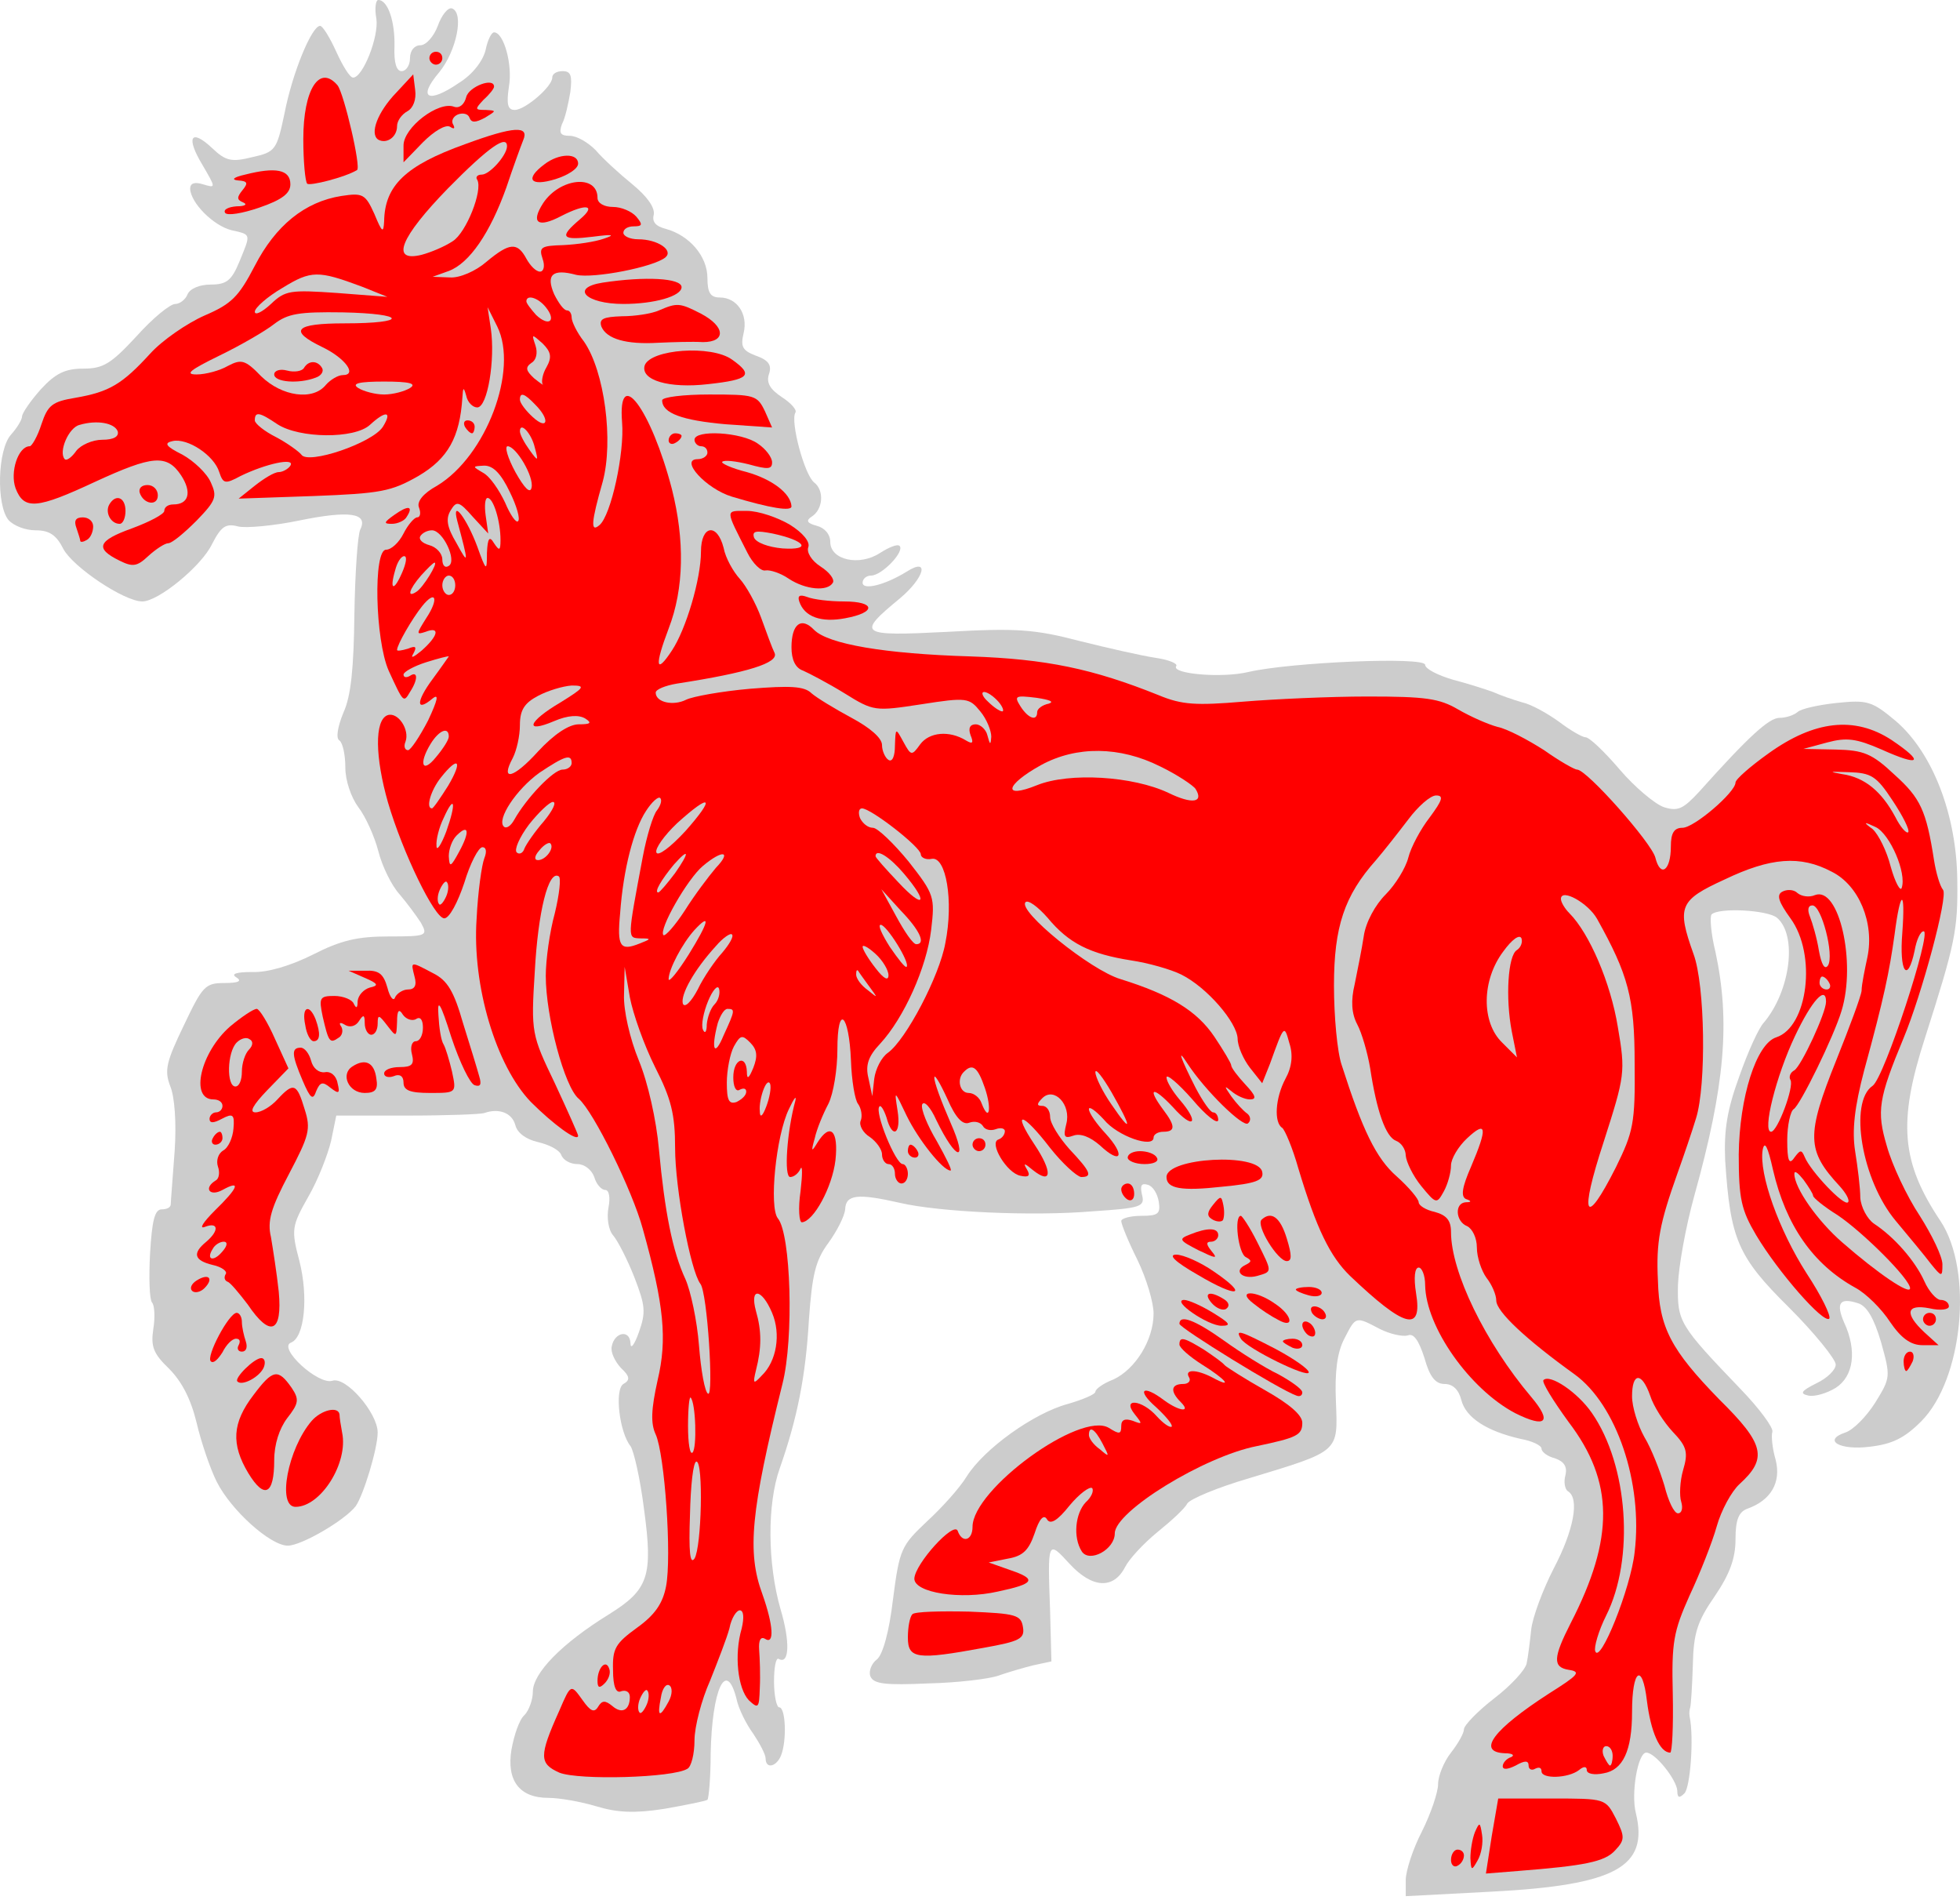 <?xml version="1.0" encoding="UTF-8" standalone="no"?>
<svg
   xmlns:dc="http://purl.org/dc/elements/1.1/"
   xmlns:cc="http://creativecommons.org/ns#"
   xmlns:rdf="http://www.w3.org/1999/02/22-rdf-syntax-ns#"
   xmlns:svg="http://www.w3.org/2000/svg"
   xmlns="http://www.w3.org/2000/svg"
   id="svg400"
   height="283.5"
   width="292.5"
   viewBox="36 63 292.5 283.5"
   version="1.1">

  <g
     fill="#ffff00"
     stroke-opacity="1"
     stroke="none"
     stroke-dasharray="none"
     fill-opacity="1"
     id="Horse_Passant_(2)">
    <title
       id="title9">Horse Passant (2)</title>
    <g
       id="Horse_Passant_(2): Layer 2">
      <title
         id="title11">Layer 2</title>
      <g
         id="Group_1035">
        <g
           id="Graphic_1163">
          <path
             id="path13"
             fill="#cccccc"
             d="M 92.168 65.798 C 92.554 68.5 90.141 74.579 88.694 74.579 C 88.211 74.579 87.15 72.842 86.185 70.72 C 85.22 68.597 84.159 66.86 83.773 66.86 C 82.518 66.86 79.623 73.904 78.465 79.886 C 77.308 85.387 77.115 85.676 73.641 86.448 C 70.553 87.22 69.685 87.027 67.658 85.097 C 64.474 82.106 63.702 83.457 66.211 87.606 C 68.237 91.08 68.237 91.08 66.307 90.501 C 65.053 90.115 64.377 90.308 64.377 91.176 C 64.474 93.299 67.851 96.676 70.553 97.352 C 73.544 98.027 73.448 97.834 71.711 102.08 C 70.553 104.878 69.781 105.457 67.465 105.457 C 65.825 105.457 64.377 106.036 63.991 106.905 C 63.702 107.677 62.833 108.352 62.158 108.352 C 61.386 108.352 58.781 110.475 56.368 113.177 C 52.605 117.23 51.447 118.002 48.456 118.002 C 45.754 118.002 44.307 118.677 42.087 121.089 C 40.543 122.826 39.289 124.66 39.289 125.142 C 39.289 125.625 38.517 126.879 37.649 127.844 C 35.622 130.063 35.429 138.362 37.263 140.581 C 38.035 141.45 39.771 142.125 41.315 142.125 C 43.342 142.125 44.403 142.801 45.465 144.923 C 46.912 147.625 54.535 152.739 57.237 152.739 C 59.649 152.739 66.114 147.432 67.658 144.151 C 69.009 141.546 69.685 141.064 71.518 141.546 C 72.676 141.836 76.825 141.45 80.588 140.678 C 88.115 139.134 91.01 139.52 89.755 142.029 C 89.369 142.897 88.983 148.59 88.887 154.669 C 88.79 162.582 88.404 166.828 87.246 169.336 C 86.378 171.459 86.089 173.196 86.667 173.486 C 87.15 173.872 87.536 175.608 87.536 177.538 C 87.536 179.468 88.404 181.977 89.466 183.424 C 90.527 184.775 91.878 187.767 92.457 189.986 C 93.036 192.302 94.483 195.197 95.641 196.451 C 96.703 197.706 98.15 199.635 98.826 200.697 C 99.887 202.627 99.694 202.723 94.001 202.723 C 89.369 202.723 86.86 203.302 82.711 205.425 C 79.43 207.065 75.957 208.127 73.641 208.03 C 71.228 208.03 70.456 208.32 71.228 208.802 C 72.193 209.381 71.614 209.671 69.492 209.671 C 66.597 209.671 66.211 210.153 63.412 216.039 C 60.807 221.443 60.518 222.698 61.386 225.013 C 62.062 226.557 62.351 230.514 62.062 234.759 C 61.772 238.716 61.483 242.286 61.483 242.672 C 61.483 243.154 60.904 243.444 60.132 243.444 C 59.07 243.444 58.684 245.181 58.395 250.005 C 58.202 253.576 58.298 256.856 58.684 257.339 C 59.07 257.725 59.167 259.558 58.877 261.295 C 58.491 263.9 58.877 264.962 61.193 267.181 C 63.123 269.111 64.474 271.716 65.342 275.287 C 66.018 278.182 67.369 282.138 68.334 284.068 C 70.456 288.313 76.343 293.621 78.948 293.621 C 80.974 293.621 87.439 289.857 89.08 287.734 C 90.238 286.094 92.361 279.147 92.361 276.734 C 92.361 273.839 87.632 268.339 85.606 269.015 C 83.483 269.69 77.404 264.093 79.43 263.322 C 81.457 262.55 82.036 256.47 80.685 251.163 C 79.43 246.435 79.527 245.953 82.036 241.514 C 83.483 239.005 84.931 235.242 85.413 233.215 L 86.185 229.452 L 96.703 229.452 C 102.589 229.452 107.8 229.259 108.282 229.066 C 110.501 228.294 112.431 229.066 112.914 230.9 C 113.203 232.057 114.554 233.022 116.291 233.408 C 117.932 233.794 119.475 234.566 119.765 235.338 C 120.054 236.11 121.116 236.689 122.177 236.689 C 123.239 236.689 124.3 237.558 124.686 238.619 C 124.976 239.68 125.748 240.549 126.326 240.549 C 126.905 240.549 127.098 241.707 126.809 243.154 C 126.519 244.698 126.809 246.532 127.484 247.304 C 128.16 248.075 129.607 250.874 130.669 253.576 C 132.309 257.821 132.406 258.786 131.344 261.778 C 130.669 263.707 130.09 264.383 130.09 263.418 C 129.993 261.295 127.677 261.778 127.291 263.9 C 127.098 264.769 127.774 266.12 128.642 267.085 C 129.993 268.339 130.09 268.918 129.028 269.497 C 127.677 270.366 128.449 276.734 130.09 278.761 C 130.572 279.436 131.537 283.585 132.116 288.217 C 133.467 298.156 132.792 300.182 126.905 303.849 C 119.861 308.191 115.519 312.63 115.519 315.428 C 115.519 316.586 114.94 318.227 114.265 318.902 C 113.493 319.577 112.721 321.893 112.335 324.016 C 111.563 328.648 113.493 331.253 117.835 331.253 C 119.475 331.253 122.756 331.832 124.976 332.508 C 128.16 333.473 130.765 333.569 135.107 332.894 C 138.388 332.315 141.283 331.736 141.573 331.543 C 141.766 331.35 142.055 328.262 142.055 324.692 C 142.248 315.042 144.371 310.411 145.915 316.49 C 146.204 317.937 147.362 320.253 148.424 321.7 C 149.389 323.148 150.257 324.788 150.257 325.367 C 150.257 327.008 151.897 326.622 152.573 324.885 C 153.441 322.665 153.248 317.744 152.283 317.744 C 151.897 317.744 151.511 316.007 151.511 313.884 C 151.511 311.761 151.801 310.314 152.187 310.507 C 153.827 311.472 153.924 307.902 152.476 303.077 C 150.546 296.322 150.45 287.445 152.38 282.041 C 154.985 274.611 156.24 268.339 156.722 259.848 C 157.205 253.19 157.687 251.067 159.617 248.461 C 160.871 246.725 162.029 244.505 162.126 243.444 C 162.222 241.224 163.959 241.031 170.328 242.479 C 176.117 243.83 189.916 244.505 199.083 243.733 C 206.32 243.251 206.899 243.058 206.417 241.224 C 206.127 239.873 206.32 239.487 207.285 239.777 C 208.057 239.97 208.732 241.128 208.925 242.286 C 209.215 244.119 208.829 244.409 206.32 244.409 C 204.68 244.409 203.329 244.795 203.329 245.181 C 203.329 245.663 204.39 248.268 205.741 250.97 C 207.092 253.769 208.153 257.339 208.153 258.979 C 208.153 262.936 205.452 267.278 202.171 268.822 C 200.627 269.401 199.469 270.269 199.469 270.655 C 199.469 271.041 197.636 271.813 195.32 272.488 C 190.302 273.839 182.872 279.147 180.267 283.296 C 179.205 285.033 176.503 288.024 174.284 290.05 C 170.521 293.621 170.231 294.103 169.266 301.63 C 168.687 306.551 167.722 309.928 166.854 310.604 C 166.082 311.183 165.6 312.34 165.889 313.112 C 166.371 314.27 168.108 314.463 174.573 314.174 C 178.916 314.077 183.644 313.498 184.995 313.016 C 186.346 312.533 188.662 311.858 190.206 311.472 L 192.907 310.893 L 192.714 303.463 C 192.328 292.752 192.328 292.752 195.609 296.322 C 198.986 299.989 202.171 300.182 203.908 296.805 C 204.487 295.647 206.609 293.331 208.732 291.594 C 210.759 289.954 212.785 288.12 213.171 287.349 C 213.557 286.673 217.706 284.936 222.338 283.585 C 236.04 279.436 235.654 279.725 235.365 272.102 C 235.172 267.664 235.558 264.769 236.619 262.743 C 238.356 259.365 238.26 259.365 241.926 261.295 C 243.47 262.067 245.304 262.453 246.076 262.26 C 246.944 261.874 247.716 262.936 248.584 265.637 C 249.356 268.436 250.225 269.497 251.576 269.497 C 252.83 269.497 253.699 270.366 254.085 271.909 C 254.76 274.515 257.848 276.541 262.962 277.699 C 264.602 277.989 266.05 278.664 266.05 279.147 C 266.05 279.629 266.918 280.304 268.076 280.594 C 269.427 281.076 269.91 281.848 269.62 283.103 C 269.331 284.068 269.524 285.226 270.006 285.515 C 271.743 286.577 270.874 291.305 267.883 296.998 C 266.243 300.182 264.699 304.331 264.506 306.165 C 264.313 307.998 264.023 310.314 263.83 311.183 C 263.637 312.147 261.515 314.463 259.006 316.393 C 256.497 318.323 254.47 320.446 254.47 321.025 C 254.47 321.604 253.602 323.148 252.541 324.499 C 251.479 325.85 250.611 327.972 250.611 329.227 C 250.611 330.385 249.549 333.569 248.198 336.271 C 246.847 338.876 245.786 342.157 245.786 343.508 L 245.786 345.92 L 258.62 345.245 C 277.05 344.28 282.068 341.578 280.138 333.569 C 279.366 330.578 280.427 324.499 281.682 324.499 C 283.033 324.499 286.217 328.551 286.313 330.192 C 286.313 331.253 286.603 331.35 287.375 330.578 C 288.243 329.709 288.822 322.279 288.147 319.095 C 288.05 318.613 288.147 318.034 288.243 317.744 C 288.34 317.455 288.533 314.656 288.629 311.472 C 288.726 306.647 289.305 304.91 291.91 301.147 C 294.13 297.866 294.998 295.55 294.998 292.656 C 294.998 289.761 295.48 288.603 296.735 288.12 C 300.305 286.866 301.849 284.164 300.981 280.787 C 300.498 279.147 300.305 277.217 300.498 276.638 C 300.691 276.059 298.568 273.164 295.77 270.269 C 286.603 260.716 286.313 260.234 286.41 254.734 C 286.507 251.935 287.568 246.049 288.822 241.514 C 293.454 224.917 294.226 215.364 292.007 205.039 C 291.331 202.337 291.138 199.732 291.428 199.442 C 292.489 198.381 299.726 198.767 301.174 199.925 C 304.261 202.53 303.2 210.829 299.244 215.557 C 298.472 216.329 296.831 219.996 295.577 223.566 C 293.744 228.584 293.261 231.575 293.454 236.11 C 294.226 247.882 295.287 250.488 303.007 258.111 C 306.867 261.971 309.955 265.83 309.955 266.602 C 309.955 267.374 308.7 268.629 307.06 269.401 C 304.744 270.559 304.551 270.945 305.902 271.234 C 306.867 271.427 308.7 270.848 309.955 270.076 C 312.656 268.339 313.139 264.479 311.209 260.33 C 309.955 257.435 310.534 256.567 313.235 257.435 C 314.586 257.821 315.648 259.655 316.709 263.225 C 318.157 268.436 318.157 268.532 315.841 272.295 C 314.49 274.418 312.56 276.348 311.402 276.734 C 307.928 277.892 310.534 279.436 315.069 278.857 C 318.349 278.471 320.183 277.603 322.692 275.094 C 328.964 268.822 330.508 252.611 325.587 245.181 C 319.7 236.4 319.218 230.417 323.271 217.873 C 327.806 203.688 328.192 201.758 328.095 194.328 C 327.999 184.582 324.429 175.319 318.928 170.591 C 315.358 167.599 314.683 167.406 310.051 167.889 C 307.349 168.178 304.744 168.757 304.261 169.24 C 303.682 169.722 302.524 170.108 301.56 170.108 C 300.016 170.108 297.024 172.81 289.594 181.109 C 287.182 183.714 286.41 184.1 284.287 183.424 C 282.936 182.942 279.945 180.433 277.726 177.828 C 275.41 175.126 273.19 173.003 272.611 173.003 C 272.129 173.003 270.296 171.942 268.655 170.687 C 266.918 169.433 264.506 168.082 263.155 167.792 C 261.804 167.406 259.874 166.731 258.813 166.249 C 257.751 165.863 255.049 164.994 252.83 164.415 C 250.514 163.74 248.681 162.775 248.681 162.196 C 248.681 160.941 228.61 161.81 222.338 163.257 C 218.382 164.222 210.759 163.547 211.531 162.389 C 211.82 162.003 210.373 161.424 208.346 161.134 C 206.417 160.845 201.302 159.687 197.057 158.626 C 190.399 156.889 187.697 156.696 177.372 157.275 C 164.152 157.95 163.766 157.661 170.328 152.257 C 173.995 149.169 174.766 146.081 171.293 148.301 C 168.012 150.327 164.731 151.099 164.731 149.941 C 164.731 149.362 165.31 148.88 165.986 148.88 C 167.626 148.88 171.1 145.213 170.231 144.441 C 169.942 144.151 168.687 144.634 167.336 145.502 C 164.249 147.529 159.906 146.564 159.906 143.862 C 159.906 142.704 159.038 141.739 157.88 141.45 C 156.433 141.064 156.24 140.678 157.108 140.099 C 158.845 139.037 159.038 136.142 157.494 134.984 C 156.047 133.827 153.924 125.914 154.696 124.563 C 154.985 124.177 154.02 123.116 152.669 122.247 C 150.932 121.089 150.353 120.124 150.739 118.87 C 151.222 117.519 150.739 116.747 148.81 116.072 C 146.783 115.3 146.494 114.721 146.976 112.694 C 147.652 109.896 146.011 107.387 143.406 107.387 C 142.055 107.387 141.573 106.712 141.573 104.492 C 141.573 101.212 138.871 98.124 135.397 97.159 C 133.853 96.773 133.274 96.097 133.564 95.036 C 133.757 93.975 132.599 92.334 130.379 90.501 C 128.353 88.86 125.941 86.641 124.879 85.387 C 123.721 84.229 122.081 83.264 121.019 83.264 C 119.668 83.264 119.379 82.878 119.861 81.527 C 120.344 80.658 120.826 78.439 121.116 76.702 C 121.405 74.29 121.212 73.614 119.958 73.614 C 119.089 73.614 118.414 74 118.414 74.579 C 118.414 75.93 114.361 79.404 112.817 79.404 C 111.756 79.404 111.563 78.536 111.949 75.93 C 112.528 72.649 111.177 67.825 109.73 67.825 C 109.344 67.825 108.765 68.983 108.475 70.43 C 108.089 72.07 106.545 74.097 104.519 75.351 C 99.887 78.536 98.247 77.667 101.528 73.807 C 104.133 70.623 105.291 64.93 103.457 64.254 C 102.878 64.061 101.914 65.219 101.335 66.86 C 100.756 68.404 99.598 69.755 98.729 69.755 C 97.861 69.755 97.185 70.527 97.185 71.684 C 97.185 72.746 96.606 73.614 95.931 73.614 C 95.159 73.614 94.773 72.36 94.869 69.948 C 94.966 66.281 93.905 63 92.457 63 C 92.071 63 91.878 64.254 92.168 65.798 Z" />
        </g>
        <g
           id="Graphic_1162">
          <path
             id="path16"
             fill="#ff0000"
             d="M 102.01 71.684 C 102.01 72.167 101.624 72.649 101.045 72.649 C 100.563 72.649 100.08 72.167 100.08 71.684 C 100.08 71.105 100.563 70.72 101.045 70.72 C 101.624 70.72 102.01 71.105 102.01 71.684 Z" />
        </g>
        <g
           id="Graphic_1161">
          <path
             id="path19"
             fill="#ff0000"
             d="M 86.378 75.737 C 87.343 76.992 89.948 88.088 89.273 88.378 C 87.536 89.439 82.229 90.79 81.843 90.404 C 81.553 90.115 81.264 87.123 81.264 83.746 C 81.264 76.316 83.676 72.553 86.378 75.737 Z" />
        </g>
        <g
           id="Graphic_1160">
          <path
             id="path22"
             fill="#ff0000"
             d="M 96.799 79.597 C 95.931 80.079 95.255 81.044 95.255 81.816 C 95.255 83.457 93.712 84.518 92.457 83.843 C 91.106 82.974 92.361 79.693 95.159 76.799 L 97.668 74.097 L 97.957 76.413 C 98.15 77.86 97.668 79.114 96.799 79.597 Z" />
        </g>
        <g
           id="Graphic_1159">
          <path
             id="path25"
             fill="#ff0000"
             d="M 109.73 75.93 C 109.73 76.22 109.054 77.088 108.186 77.86 C 106.835 79.307 106.835 79.404 108.475 79.404 C 110.115 79.5 110.115 79.5 108.379 80.562 C 106.931 81.334 106.352 81.334 106.063 80.562 C 105.87 79.983 105.098 79.79 104.326 80.079 C 103.65 80.369 103.264 81.044 103.65 81.623 C 103.94 82.202 103.747 82.299 103.168 81.913 C 102.492 81.527 100.756 82.588 99.115 84.229 L 96.22 87.22 L 96.22 84.711 C 96.22 82.009 101.431 78.053 103.747 78.922 C 104.519 79.211 105.291 78.632 105.58 77.474 C 105.966 75.93 109.73 74.483 109.73 75.93 Z" />
        </g>
        <g
           id="Graphic_1158">
          <path
             id="path28"
             fill="#ff0000"
             d="M 114.072 83.939 C 113.686 84.904 112.528 88.088 111.563 90.983 C 109.151 97.738 106.063 102.273 102.975 103.431 L 100.563 104.299 L 103.168 104.396 C 104.615 104.492 107.028 103.431 108.572 102.08 C 112.045 99.185 113.203 99.089 114.554 101.598 C 115.133 102.659 116.002 103.527 116.581 103.527 C 117.16 103.527 117.353 102.659 116.967 101.598 C 116.388 99.861 116.774 99.668 120.054 99.571 C 122.081 99.475 124.783 99.089 126.133 98.606 C 127.87 98.027 127.484 97.931 124.493 98.317 C 119.765 98.896 119.379 98.413 122.563 95.711 C 125.072 93.589 123.528 93.299 119.765 95.229 C 116.291 97.062 115.133 96.29 117.063 93.299 C 119.572 89.536 125.169 88.957 125.169 92.527 C 125.169 93.299 126.133 93.878 127.484 93.878 C 128.739 93.878 130.283 94.554 130.958 95.325 C 131.923 96.483 131.923 96.773 130.572 96.773 C 129.704 96.773 129.028 97.159 129.028 97.738 C 129.028 98.22 129.993 98.703 131.248 98.703 C 134.143 98.703 136.555 100.343 135.3 101.405 C 133.564 102.852 124.59 104.589 121.984 104.01 C 118.414 103.045 117.449 104.01 118.703 106.905 C 119.379 108.256 120.151 109.317 120.633 109.317 C 121.019 109.317 121.309 109.8 121.309 110.379 C 121.309 110.958 122.081 112.598 123.142 113.949 C 126.23 118.388 127.581 128.809 125.941 134.888 C 124.204 140.967 124.107 142.511 125.458 141.353 C 127.195 139.906 129.221 130.546 128.835 126.011 C 128.16 117.326 133.178 124.081 136.265 135.949 C 138.195 143.572 138.099 150.81 135.783 156.792 C 133.66 162.389 133.853 163.74 136.265 160.073 C 138.388 156.889 140.608 149.362 140.608 145.309 C 140.608 141.353 143.02 140.967 143.985 144.73 C 144.274 146.274 145.432 148.301 146.397 149.362 C 147.362 150.424 148.81 153.029 149.582 155.152 C 150.353 157.275 151.222 159.687 151.608 160.459 C 152.187 161.906 147.652 163.354 137.037 164.994 C 135.3 165.284 133.853 165.863 133.853 166.345 C 133.853 167.792 136.458 168.371 138.388 167.406 C 139.353 166.924 143.599 166.152 147.941 165.766 C 153.924 165.284 156.047 165.38 157.108 166.442 C 157.88 167.117 160.582 168.757 163.091 170.108 C 165.793 171.556 167.626 173.1 167.626 174.161 C 167.626 175.03 168.108 176.091 168.591 176.38 C 169.17 176.766 169.556 175.801 169.556 174.258 C 169.652 171.556 169.652 171.556 170.81 173.679 C 171.968 175.801 172.065 175.801 173.319 174.065 C 174.67 172.231 177.661 171.942 180.17 173.486 C 181.135 174.065 181.328 173.872 180.846 172.714 C 180.46 171.652 180.749 171.073 181.618 171.073 C 182.293 171.073 183.161 171.845 183.354 172.714 C 183.74 174.161 183.837 174.258 183.933 172.907 C 183.933 172.038 183.258 170.301 182.293 169.143 C 180.653 167.117 180.267 167.02 173.512 168.082 C 166.564 169.143 166.371 169.143 162.029 166.442 C 159.52 164.898 156.722 163.45 155.854 163.064 C 154.696 162.678 154.117 161.424 154.117 159.59 C 154.117 156.117 155.564 154.959 157.494 156.985 C 159.617 159.108 168.012 160.555 180.846 160.941 C 192.135 161.327 199.083 162.775 208.925 166.731 C 212.399 168.178 214.522 168.275 221.47 167.696 C 226.101 167.31 234.496 166.924 240.093 166.924 C 248.777 166.924 250.804 167.214 253.602 168.854 C 255.435 169.915 258.041 171.073 259.488 171.459 C 260.936 171.749 264.023 173.389 266.436 174.933 C 268.752 176.573 270.971 177.828 271.357 177.828 C 272.804 177.828 282.454 188.732 283.033 190.951 C 283.805 194.039 285.349 192.881 285.349 189.311 C 285.349 187.284 285.831 186.512 287.085 186.512 C 288.822 186.512 294.998 181.205 294.998 179.758 C 294.998 179.275 297.217 177.345 299.919 175.415 C 306.77 170.494 312.753 169.819 318.253 173.389 C 323.271 176.766 322.595 177.442 316.806 174.837 C 313.042 173.196 311.595 173.003 308.7 173.775 L 305.13 174.74 L 309.955 174.837 C 314.104 174.933 315.358 175.415 318.736 178.6 C 322.595 182.074 323.464 183.907 324.622 191.337 C 324.911 193.17 325.49 195.197 325.973 195.776 C 326.745 196.741 322.788 211.408 320.086 217.873 C 316.323 226.943 316.034 228.777 317.578 233.987 C 318.349 236.786 320.569 241.514 322.499 244.409 C 324.332 247.304 325.876 250.488 325.876 251.646 C 325.876 253.576 325.78 253.576 324.139 251.549 C 323.271 250.391 320.858 247.496 318.928 245.181 C 313.814 239.101 311.884 227.426 315.455 225.013 C 317.192 223.855 324.332 201.951 323.078 201.951 C 322.595 201.951 322.016 203.206 321.727 204.846 C 320.665 209.864 319.411 208.03 319.893 202.144 C 320.376 195.486 319.604 195.679 318.736 202.434 C 317.964 207.934 317.192 211.794 314.2 222.698 C 312.753 228.198 312.367 231.671 312.849 234.759 C 313.235 237.172 313.621 240.259 313.621 241.707 C 313.718 243.154 314.683 244.891 315.648 245.567 C 318.736 247.593 321.823 251.163 323.174 254.155 C 323.85 255.698 325.008 256.953 325.587 256.953 C 326.262 256.953 326.841 257.339 326.841 257.918 C 326.841 258.4 325.587 258.593 323.946 258.207 C 320.472 257.532 320.183 258.979 323.174 261.778 L 325.297 263.707 L 322.885 263.707 C 321.148 263.707 319.7 262.646 318.06 260.234 C 316.806 258.304 314.49 255.988 312.849 255.119 C 306.577 251.646 302.524 245.856 300.595 237.558 C 299.823 234.084 299.34 233.119 299.051 234.566 C 298.472 238.137 301.463 246.532 305.612 252.997 C 307.832 256.374 309.279 259.365 308.99 259.751 C 308.121 260.523 301.367 252.804 298.086 247.304 C 295.866 243.54 295.48 241.9 295.48 235.242 C 295.577 226.75 298.086 218.741 301.077 217.776 C 305.805 216.232 307.156 205.425 303.2 200.021 C 301.463 197.609 301.077 196.548 301.946 196.065 C 302.621 195.679 303.682 195.679 304.261 196.258 C 304.84 196.741 305.998 196.934 306.867 196.548 C 310.437 195.197 313.042 206.583 310.823 213.82 C 309.665 217.68 304.647 227.908 303.682 228.487 C 303.2 228.777 302.717 230.9 302.717 233.119 C 302.717 236.207 303.007 236.882 303.779 235.724 C 304.647 234.566 304.84 234.47 305.323 235.628 C 306.191 237.751 311.209 243.058 311.788 242.382 C 312.077 242.093 311.498 241.031 310.534 239.97 C 305.612 234.663 305.516 232.443 310.051 221.154 C 311.981 216.329 313.718 211.697 313.814 210.829 C 313.814 209.864 314.297 207.644 314.683 205.811 C 315.744 200.697 313.428 195.1 309.376 193.074 C 304.647 190.565 300.209 190.951 293.358 194.232 C 286.603 197.32 286.217 198.285 288.726 205.329 C 290.463 209.96 290.656 224.917 289.112 229.838 C 288.533 231.768 287.278 235.435 286.313 238.137 C 283.708 245.47 283.129 248.268 283.419 254.058 C 283.612 261.102 285.349 264.383 292.586 271.813 C 299.34 278.471 299.823 280.594 295.577 284.454 C 294.419 285.515 292.875 288.313 292.2 290.726 C 291.524 293.138 289.691 297.77 288.147 301.051 C 285.735 306.454 285.445 307.998 285.638 315.814 C 285.735 320.542 285.542 324.499 285.252 324.499 C 283.708 324.499 282.357 321.411 281.778 316.779 C 281.103 310.99 279.559 312.051 279.559 318.42 C 279.559 324.209 278.208 327.104 275.313 327.587 C 273.962 327.876 272.804 327.683 272.804 327.104 C 272.804 326.525 272.322 326.525 271.646 327.104 C 270.006 328.358 266.05 328.455 266.05 327.297 C 266.05 326.718 265.664 326.622 265.085 326.911 C 264.602 327.2 264.12 327.008 264.12 326.429 C 264.12 325.657 263.541 325.657 262.19 326.429 C 261.032 327.008 260.26 327.104 260.26 326.525 C 260.26 326.043 260.839 325.367 261.515 325.174 C 262.094 324.885 261.708 324.595 260.55 324.595 C 256.304 324.402 258.909 321.025 267.111 315.718 C 271.55 312.919 272.032 312.437 270.103 312.147 C 267.69 311.761 267.787 310.314 270.392 305.2 C 276.954 292.463 276.857 284.068 270.103 275.19 C 267.787 272.006 266.05 269.208 266.339 268.918 C 267.304 267.953 271.453 270.752 273.576 273.839 C 278.98 281.655 279.945 295.55 275.699 304.042 C 274.541 306.358 273.866 308.77 274.059 309.349 C 274.734 311.472 279.366 299.989 279.945 294.586 C 281.199 284.261 277.243 272.585 270.971 268.05 C 263.734 262.839 259.295 258.69 259.295 257.049 C 259.295 256.181 258.62 254.637 257.848 253.672 C 257.076 252.611 256.4 250.584 256.4 249.137 C 256.4 247.689 255.725 246.339 254.953 245.953 C 253.216 245.277 253.023 242.479 254.76 242.382 C 255.628 242.382 255.628 242.189 254.76 241.9 C 253.988 241.514 254.181 240.163 255.532 237.075 C 258.041 231.189 257.848 230.128 254.953 232.829 C 253.602 234.084 252.541 235.917 252.541 236.882 C 252.541 237.944 252.058 239.68 251.479 240.742 C 250.418 242.672 250.321 242.672 248.102 239.97 C 246.847 238.426 245.883 236.4 245.786 235.435 C 245.786 234.47 245.111 233.505 244.339 233.215 C 242.795 232.636 241.444 228.777 240.479 222.408 C 240.093 220.092 239.224 217.101 238.549 215.846 C 237.681 214.206 237.584 212.276 238.163 209.864 C 238.549 207.934 239.224 204.653 239.514 202.723 C 239.803 200.6 241.251 197.995 242.795 196.451 C 244.242 195.004 245.786 192.495 246.172 190.951 C 246.558 189.407 248.005 186.705 249.356 184.968 C 251.286 182.363 251.479 181.688 250.321 181.688 C 249.453 181.688 247.619 183.328 246.172 185.258 C 244.628 187.284 242.505 189.986 241.347 191.337 C 236.619 196.644 235.075 201.276 235.075 210.057 C 235.075 214.592 235.558 219.996 236.233 221.926 C 239.321 231.575 241.347 235.821 244.435 238.523 C 246.268 240.163 247.716 241.9 247.716 242.382 C 247.716 242.865 248.777 243.54 250.128 243.83 C 251.865 244.312 252.541 245.084 252.541 246.821 C 252.541 252.804 257.655 263.322 264.506 271.427 C 267.69 275.19 266.725 276.155 262.094 273.839 C 255.339 270.269 248.777 261.006 248.681 254.734 C 248.681 253.286 248.198 252.128 247.716 252.128 C 247.137 252.128 246.944 253.576 247.33 255.988 C 248.295 261.874 245.593 261.102 237.488 253.383 C 234.496 250.488 232.47 246.339 229.768 237.365 C 228.9 234.277 227.742 231.575 227.356 231.286 C 226.101 230.514 226.294 226.847 227.838 223.952 C 228.803 222.215 228.996 220.382 228.417 218.645 C 227.645 215.846 227.645 215.846 225.522 221.733 L 224.364 224.627 L 222.531 222.312 C 221.566 221.057 220.698 219.127 220.698 217.969 C 220.601 215.557 216.162 210.346 212.303 208.416 C 210.759 207.644 207.381 206.68 204.776 206.294 C 198.697 205.329 195.513 203.785 192.328 199.925 C 190.881 198.285 189.434 197.223 189.048 197.609 C 187.793 198.864 198.697 207.741 203.232 209.092 C 210.662 211.408 214.618 213.82 217.224 217.68 C 218.575 219.706 219.733 221.636 219.733 221.926 C 219.733 222.312 220.698 223.566 221.856 224.82 C 223.399 226.461 223.592 227.04 222.531 227.04 C 221.759 227.04 220.505 226.461 219.733 225.785 C 218.671 224.917 218.671 225.013 219.733 226.557 C 220.505 227.619 221.566 228.777 222.145 229.163 C 222.627 229.549 222.724 230.224 222.242 230.61 C 221.566 231.286 215.873 225.785 213.171 221.636 C 211.627 219.224 212.11 220.768 214.425 225.303 C 215.487 227.329 216.645 228.97 217.031 228.97 C 217.513 228.97 217.803 229.549 217.803 230.128 C 217.706 230.803 215.969 229.452 213.943 227.04 C 211.82 224.627 210.083 223.18 210.083 223.759 C 210.083 224.338 210.952 225.785 212.013 227.04 C 215.101 230.61 214.136 231.671 211.048 228.198 C 208.057 225.013 207.092 225.206 209.601 228.584 C 211.434 230.996 211.434 231.864 209.601 231.864 C 208.829 231.864 208.153 232.25 208.153 232.733 C 208.153 234.373 202.75 232.54 200.723 230.031 C 199.469 228.68 198.504 228.005 198.504 228.487 C 198.504 229.066 199.662 230.707 201.013 232.154 C 204.004 235.435 203.329 236.882 200.144 233.891 C 198.697 232.636 197.25 232.057 196.188 232.443 C 194.837 232.926 194.644 232.636 195.127 230.707 C 195.899 227.812 193.293 225.11 191.556 226.847 C 190.688 227.715 190.688 228.005 191.556 228.005 C 192.232 228.005 192.714 228.777 192.714 229.645 C 192.714 230.61 194.065 232.733 195.609 234.47 C 198.793 237.847 199.083 238.619 197.346 238.619 C 196.671 238.523 194.548 236.593 192.714 234.277 C 188.565 228.873 186.925 228.584 190.399 233.794 C 193.1 237.847 193.004 239.873 190.109 237.558 C 188.855 236.496 188.662 236.496 189.241 237.461 C 189.82 238.426 189.53 238.716 188.276 238.426 C 186.249 238.04 183.547 233.505 184.995 233.022 C 185.574 232.829 185.96 232.25 185.96 231.768 C 185.96 231.382 185.381 231.189 184.609 231.478 C 183.837 231.768 182.968 231.575 182.679 230.996 C 182.293 230.417 181.425 230.224 180.653 230.514 C 179.688 230.9 178.626 229.838 177.372 226.943 C 176.31 224.627 175.442 223.18 175.442 223.759 C 175.345 224.338 176.503 227.426 177.854 230.514 C 180.556 236.593 178.723 236.303 175.731 230.128 C 174.863 228.198 173.898 227.136 173.609 227.812 C 173.416 228.487 174.381 230.9 175.828 233.312 C 177.179 235.724 178.144 237.654 177.854 237.654 C 176.696 237.654 173.03 233.022 171.293 229.452 C 169.459 225.592 169.459 225.592 169.942 228.68 C 170.521 232.25 169.17 233.022 168.301 229.742 C 167.915 228.584 167.433 227.812 167.24 228.101 C 166.468 228.873 169.652 236.689 170.714 236.689 C 171.1 236.689 171.486 237.365 171.486 238.137 C 171.486 238.909 171.1 239.584 170.521 239.584 C 170.038 239.584 169.556 238.909 169.556 238.137 C 169.556 237.365 169.17 236.689 168.591 236.689 C 168.108 236.689 167.626 236.014 167.626 235.242 C 167.626 234.47 166.757 233.312 165.793 232.636 C 164.828 232.057 164.152 230.9 164.442 230.224 C 164.731 229.549 164.538 228.391 164.056 227.715 C 163.573 227.136 163.091 224.145 162.994 221.25 C 162.705 214.206 160.968 212.662 160.968 219.61 C 160.968 222.505 160.389 226.171 159.617 227.715 C 158.845 229.163 157.88 231.478 157.591 232.829 C 157.012 234.856 157.108 234.952 157.977 233.505 C 159.906 230.417 161.161 231.671 160.678 236.11 C 160.196 240.163 157.398 245.277 155.661 245.374 C 155.275 245.374 155.082 243.347 155.468 240.742 C 155.757 238.233 155.757 236.786 155.468 237.365 C 155.178 238.04 154.503 238.619 153.924 238.619 C 152.959 238.619 153.441 231.768 154.696 227.233 C 154.889 226.364 154.503 226.847 153.731 228.487 C 151.801 232.443 150.739 243.154 152.09 244.795 C 154.02 247.111 154.503 262.646 152.766 269.497 C 148.038 288.506 147.459 294.586 149.775 300.858 C 151.415 305.489 151.608 308.481 150.161 307.516 C 149.485 307.13 149.196 307.805 149.292 309.156 C 149.389 310.411 149.485 313.016 149.389 314.849 C 149.292 317.841 149.196 318.034 147.748 316.683 C 146.108 314.946 145.529 309.928 146.687 305.972 C 147.073 304.331 146.976 303.27 146.397 303.27 C 145.915 303.27 145.143 304.428 144.853 305.972 C 144.467 307.419 143.116 310.893 141.959 313.788 C 140.704 316.586 139.643 320.639 139.643 322.665 C 139.643 324.692 139.16 326.622 138.581 326.911 C 136.458 328.262 122.37 328.648 119.475 327.49 C 116.484 326.139 116.388 325.078 119.475 318.227 C 121.212 314.174 121.212 314.27 122.949 316.683 C 124.107 318.323 124.686 318.613 125.265 317.648 C 125.844 316.683 126.326 316.683 127.388 317.551 C 128.835 318.806 129.993 318.13 129.993 316.2 C 129.993 315.428 129.414 315.139 128.739 315.332 C 127.967 315.718 127.484 314.753 127.484 312.147 C 127.388 308.963 127.87 308.191 131.055 305.875 C 133.757 303.945 134.914 302.209 135.397 299.7 C 136.265 295.261 135.204 280.015 133.853 277.024 C 133.081 275.383 133.178 273.26 134.143 268.918 C 135.59 262.839 135.107 257.725 131.923 246.339 C 130.379 240.645 124.59 228.873 122.37 226.943 C 120.247 225.206 117.449 214.689 117.449 208.609 C 117.449 206.197 118.028 202.048 118.8 199.25 C 119.475 196.451 119.765 193.942 119.379 193.749 C 117.835 192.784 116.291 199.056 115.809 207.934 C 115.23 217.101 115.326 217.39 118.8 224.627 C 120.73 228.777 122.274 232.25 122.274 232.443 C 122.274 233.505 118.51 230.707 115.23 227.426 C 110.019 222.022 106.449 210.057 107.124 200.118 C 107.317 196.065 107.896 192.012 108.282 191.048 C 108.668 190.083 108.572 189.407 107.993 189.407 C 107.414 189.407 106.159 191.819 105.291 194.714 C 104.326 197.609 103.071 200.021 102.299 200.021 C 100.852 200.021 96.124 190.276 93.905 182.749 C 91.975 175.994 91.878 170.494 93.808 169.722 C 95.352 169.143 97.185 171.845 96.51 173.679 C 96.22 174.354 96.413 174.933 96.896 174.933 C 97.282 174.933 98.633 172.907 99.887 170.494 C 101.335 167.406 101.528 166.442 100.563 167.214 C 98.054 169.336 98.054 167.696 100.563 164.319 C 101.914 162.485 102.975 160.941 102.975 160.941 C 102.975 160.845 101.431 161.231 99.598 161.81 C 97.764 162.389 96.22 163.257 96.22 163.643 C 96.22 164.126 96.703 164.126 97.185 163.836 C 98.343 163.064 98.44 164.319 97.185 166.249 C 96.22 167.889 96.22 167.889 94.001 163.064 C 91.975 158.433 91.685 145.02 93.615 145.02 C 94.387 145.02 95.545 143.958 96.22 142.608 C 96.896 141.257 97.861 140.195 98.247 140.195 C 98.729 140.195 98.826 139.52 98.536 138.748 C 98.15 137.879 99.115 136.625 101.238 135.467 C 108.572 131.028 113.396 118.195 110.212 111.729 L 108.765 108.835 L 109.247 112.019 C 109.923 116.651 108.765 123.791 107.221 123.791 C 106.545 123.791 105.773 123.019 105.58 122.054 C 105.194 120.703 105.098 120.703 105.001 122.344 C 104.615 128.23 102.878 131.414 98.44 134.02 C 94.387 136.335 92.843 136.625 82.808 137.011 L 71.614 137.397 L 74.027 135.467 C 75.378 134.406 76.922 133.441 77.597 133.441 C 78.176 133.441 79.044 132.958 79.334 132.476 C 80.106 131.221 75.667 132.186 71.904 134.02 C 69.588 135.274 69.299 135.178 68.72 133.441 C 67.948 130.932 63.991 128.326 61.772 128.809 C 60.421 129.098 60.711 129.581 63.219 130.835 C 64.956 131.8 66.886 133.634 67.465 134.984 C 68.43 137.107 68.237 137.686 65.342 140.678 C 63.509 142.511 61.676 144.055 61.097 144.055 C 60.614 144.055 59.263 144.923 58.105 145.985 C 56.465 147.529 55.789 147.625 53.86 146.66 C 50.096 144.827 50.579 143.669 55.693 141.836 C 58.298 140.871 60.518 139.713 60.518 139.23 C 60.518 138.651 61.097 138.265 61.869 138.265 C 64.184 138.265 64.667 136.432 63.026 133.923 C 60.904 130.739 58.781 130.932 50.193 134.888 C 41.508 138.941 39.578 139.134 38.324 135.853 C 37.456 133.441 38.71 129.581 40.447 129.581 C 40.736 129.581 41.605 128.133 42.184 126.3 C 43.149 123.405 43.824 122.923 47.298 122.344 C 52.316 121.475 54.245 120.317 58.395 115.782 C 60.228 113.756 63.895 111.247 66.5 110.089 C 70.553 108.352 71.614 107.291 74.027 102.659 C 77.115 96.676 81.457 93.106 86.957 92.238 C 90.141 91.755 90.527 91.948 91.878 94.94 C 93.036 97.738 93.229 97.834 93.326 96.001 C 93.422 90.694 96.51 87.702 105.387 84.518 C 112.721 81.816 115.037 81.72 114.072 83.939 Z" />
        </g>
        <g
           id="Graphic_1157">
          <path
             id="path31"
             fill="#ff0000"
             d="M 122.274 87.413 C 122.274 88.185 120.73 89.15 118.896 89.729 C 115.133 90.887 114.265 89.729 117.256 87.509 C 119.379 85.869 122.274 85.773 122.274 87.413 Z" />
        </g>
        <g
           id="Graphic_1156">
          <path
             id="path34"
             fill="#ff0000"
             d="M 79.334 90.501 C 79.334 91.852 78.08 92.817 74.702 93.975 C 72.193 94.843 69.878 95.229 69.588 94.747 C 69.299 94.264 70.071 93.878 71.325 93.782 C 72.579 93.782 72.965 93.492 72.29 93.203 C 71.325 92.817 71.325 92.431 72.193 91.369 C 73.062 90.308 72.965 90.018 71.518 89.922 C 70.456 89.825 70.842 89.439 72.579 89.053 C 77.115 87.895 79.334 88.281 79.334 90.501 Z" />
        </g>
        <g
           id="Graphic_1155">
          <path
             id="path37"
             fill="#ff0000"
             d="M 137.713 105.843 C 137.713 107.194 133.66 108.352 129.028 108.352 C 123.432 108.352 121.019 105.94 125.941 105.168 C 132.309 104.203 137.713 104.492 137.713 105.843 Z" />
        </g>
        <g
           id="Graphic_1154">
          <path
             id="path40"
             fill="#ff0000"
             d="M 140.608 109.8 C 144.274 111.729 144.371 114.045 140.897 114.045 C 139.353 113.949 136.458 114.045 134.239 114.142 C 129.414 114.431 126.519 113.563 125.748 111.729 C 125.362 110.572 126.037 110.282 128.835 110.186 C 130.765 110.186 133.274 109.8 134.335 109.317 C 137.037 108.159 137.423 108.159 140.608 109.8 Z" />
        </g>
        <g
           id="Graphic_1153">
          <path
             id="path43"
             fill="#ff0000"
             d="M 145.239 116.651 C 148.52 118.967 147.845 119.642 141.669 120.317 C 135.879 120.993 131.537 119.738 132.213 117.519 C 133.081 115.107 142.151 114.431 145.239 116.651 Z" />
        </g>
        <g
           id="Graphic_1152">
          <path
             id="path46"
             fill="#ff0000"
             d="M 150.161 124.37 L 151.222 126.783 L 144.274 126.3 C 137.809 125.721 134.818 124.66 134.818 122.73 C 134.818 122.247 138.002 121.861 141.862 121.861 C 148.617 121.861 149.003 121.958 150.161 124.37 Z" />
        </g>
        <g
           id="Graphic_1151">
          <path
             id="path49"
             fill="#ff0000"
             d="M 106.835 126.686 C 106.835 127.168 106.642 127.651 106.449 127.651 C 106.159 127.651 105.677 127.168 105.387 126.686 C 105.098 126.107 105.291 125.721 105.773 125.721 C 106.352 125.721 106.835 126.107 106.835 126.686 Z" />
        </g>
        <g
           id="Graphic_1150">
          <path
             id="path52"
             fill="#ff0000"
             d="M 137.713 128.037 C 137.713 128.326 137.327 128.809 136.748 129.098 C 136.265 129.388 135.783 129.195 135.783 128.712 C 135.783 128.133 136.265 127.651 136.748 127.651 C 137.327 127.651 137.713 127.844 137.713 128.037 Z" />
        </g>
        <g
           id="Graphic_1149">
          <path
             id="path55"
             fill="#ff0000"
             d="M 149.099 129.195 C 150.257 129.967 151.222 131.221 151.222 131.993 C 151.222 133.055 150.546 133.055 147.748 132.283 C 145.818 131.8 144.081 131.607 143.792 131.897 C 143.502 132.09 145.143 132.862 147.459 133.441 C 151.222 134.502 154.02 136.625 154.117 138.555 C 154.117 139.327 151.029 138.844 145.239 137.107 C 141.38 135.949 137.327 131.511 140.125 131.511 C 140.897 131.511 141.573 131.028 141.573 130.546 C 141.573 129.967 141.187 129.581 140.608 129.581 C 140.125 129.581 139.643 129.098 139.643 128.616 C 139.643 127.072 146.687 127.458 149.099 129.195 Z" />
        </g>
        <g
           id="Graphic_1148">
          <path
             id="path58"
             fill="#ff0000"
             d="M 59.553 136.914 C 59.553 138.555 57.43 138.265 56.851 136.528 C 56.658 135.853 57.14 135.37 58.009 135.37 C 58.877 135.37 59.553 136.046 59.553 136.914 Z" />
        </g>
        <g
           id="Graphic_1147">
          <path
             id="path61"
             fill="#ff0000"
             d="M 54.728 139.23 C 54.728 140.292 54.342 141.16 53.86 141.16 C 52.509 141.16 51.64 139.423 52.316 138.265 C 53.281 136.625 54.728 137.204 54.728 139.23 Z" />
        </g>
        <g
           id="Graphic_1146">
          <path
             id="path64"
             fill="#ff0000"
             d="M 96.703 140.099 C 96.413 140.678 95.352 141.16 94.483 141.16 C 93.229 141.16 93.229 140.967 94.869 139.809 C 96.896 138.362 97.764 138.458 96.703 140.099 Z" />
        </g>
        <g
           id="Graphic_1145">
          <path
             id="path67"
             fill="#ff0000"
             d="M 153.827 141.257 C 155.854 142.511 156.915 143.862 156.626 144.634 C 156.336 145.406 157.108 146.66 158.459 147.529 C 159.81 148.397 160.582 149.459 160.292 149.941 C 159.52 151.292 156.24 151.002 153.731 149.362 C 152.476 148.494 150.932 148.011 150.257 148.108 C 149.582 148.301 148.327 147.046 147.555 145.502 C 144.178 138.844 144.178 139.23 147.459 139.23 C 149.196 139.23 151.994 140.195 153.827 141.257 Z" />
        </g>
        <g
           id="Graphic_1144">
          <path
             id="path70"
             fill="#ff0000"
             d="M 49.903 141.546 C 49.903 142.318 49.517 143.283 48.938 143.572 C 48.456 143.862 47.973 143.958 47.973 143.669 C 47.973 143.476 47.684 142.608 47.394 141.739 C 47.008 140.678 47.298 140.195 48.359 140.195 C 49.228 140.195 49.903 140.774 49.903 141.546 Z" />
        </g>
        <g
           id="Graphic_1143">
          <path
             id="path73"
             fill="#ff0000"
             d="M 161.933 152.739 C 166.661 152.739 166.854 154.38 162.126 155.248 C 158.555 155.924 156.047 155.055 155.275 152.739 C 154.985 151.871 155.371 151.678 156.433 152.064 C 157.398 152.45 159.81 152.739 161.933 152.739 Z" />
        </g>
        <g
           id="Graphic_1142">
          <path
             id="path76"
             fill="#ff0000"
             d="M 100.659 208.223 C 102.782 209.285 103.747 210.925 105.098 215.653 C 106.159 219.031 107.221 222.505 107.51 223.566 C 107.896 224.82 107.703 225.206 106.835 224.917 C 106.159 224.724 104.615 221.54 103.361 217.776 C 101.721 212.566 101.238 211.89 101.431 214.496 C 101.528 216.329 101.817 218.259 102.203 218.838 C 102.492 219.32 103.071 221.25 103.457 222.891 C 104.133 226.075 104.133 226.075 100.177 226.075 C 97.185 226.075 96.22 225.689 96.22 224.531 C 96.22 223.566 95.641 223.18 94.773 223.566 C 94.001 223.855 93.326 223.662 93.326 223.18 C 93.326 222.601 94.387 222.215 95.641 222.215 C 97.475 222.215 97.861 221.829 97.475 220.285 C 97.185 219.224 97.475 218.355 98.054 218.355 C 98.633 218.355 99.115 217.487 99.115 216.329 C 99.115 215.171 98.729 214.592 98.054 215.075 C 97.475 215.364 96.606 215.075 96.124 214.399 C 95.545 213.434 95.255 213.724 95.255 215.46 C 95.159 217.776 95.159 217.776 93.808 216.039 C 92.554 214.399 92.361 214.303 92.361 215.75 C 92.361 216.618 91.975 217.39 91.396 217.39 C 90.913 217.39 90.431 216.618 90.431 215.653 C 90.431 214.399 90.238 214.303 89.562 215.364 C 89.08 216.136 88.211 216.329 87.536 215.943 C 86.764 215.46 86.474 215.557 86.957 216.232 C 87.246 216.811 87.053 217.583 86.474 217.873 C 85.22 218.741 85.027 218.452 84.159 214.689 C 83.58 211.89 83.676 211.601 85.896 211.601 C 87.246 211.601 88.597 212.18 88.79 212.759 C 89.176 213.531 89.369 213.434 89.369 212.373 C 89.466 211.504 90.238 210.636 91.203 210.346 C 92.554 210.057 92.457 209.767 90.431 208.899 L 88.018 207.837 L 90.527 207.837 C 92.554 207.741 93.229 208.32 93.808 210.346 C 94.194 211.89 94.773 212.469 94.966 211.794 C 95.255 211.215 96.124 210.636 96.896 210.636 C 97.861 210.636 98.247 210.057 97.861 208.706 C 97.282 206.39 97.185 206.39 100.659 208.223 Z" />
        </g>
        <g
           id="Graphic_1141">
          <path
             id="path79"
             fill="#ff0000"
             d="M 77.018 217.969 L 79.044 222.408 L 75.86 225.689 C 73.737 227.908 73.158 228.97 74.123 228.97 C 74.992 228.97 76.439 228.101 77.404 227.04 C 79.816 224.434 80.299 224.627 81.457 228.487 C 82.422 231.478 82.132 232.443 79.141 238.137 C 76.439 243.251 75.86 245.181 76.439 247.593 C 76.729 249.33 77.308 252.997 77.597 255.698 C 78.176 261.874 76.343 262.646 72.965 257.628 C 71.711 255.988 70.36 254.348 69.974 254.251 C 69.492 254.058 69.395 253.576 69.685 253.093 C 69.974 252.707 69.106 252.032 67.755 251.742 C 64.956 251.067 64.667 250.005 66.79 248.268 C 68.72 246.628 68.623 245.277 66.597 246.049 C 65.632 246.435 66.307 245.374 68.044 243.637 C 71.614 240.163 72 239.005 69.202 240.549 C 67.272 241.61 66.307 240.259 68.237 239.101 C 68.72 238.812 68.816 237.847 68.527 237.075 C 68.237 236.207 68.527 235.145 69.299 234.663 C 70.071 234.277 70.746 232.733 70.842 231.382 C 71.035 229.259 70.746 229.066 69.106 229.935 C 67.851 230.61 67.272 230.61 67.272 229.935 C 67.272 229.452 67.755 228.97 68.237 228.97 C 68.816 228.97 69.202 228.487 69.202 228.005 C 69.202 227.426 68.623 227.04 67.851 227.04 C 64.281 227.04 65.921 219.996 70.36 216.136 C 72.097 214.689 73.834 213.531 74.316 213.531 C 74.702 213.531 75.957 215.557 77.018 217.969 Z" />
        </g>
        <g
           id="Graphic_1140">
          <path
             id="path82"
             fill="#ff0000"
             d="M 83.097 215.075 C 83.869 217.197 83.773 218.355 82.808 218.355 C 82.325 218.355 81.746 217.294 81.553 215.943 C 80.974 213.241 82.132 212.662 83.097 215.075 Z" />
        </g>
        <g
           id="Graphic_1139">
          <path
             id="path85"
             fill="#ff0000"
             d="M 82.422 221.25 C 82.711 222.408 83.58 223.083 84.448 222.987 C 85.317 222.794 86.185 223.469 86.378 224.627 C 86.764 226.171 86.571 226.268 85.317 225.303 C 84.159 224.338 83.773 224.434 83.194 225.785 C 82.711 227.233 82.325 226.943 81.167 224.241 C 79.527 220.382 79.43 219.32 80.878 219.32 C 81.457 219.32 82.132 220.189 82.422 221.25 Z" />
        </g>
        <g
           id="Graphic_1138">
          <path
             id="path88"
             fill="#ff0000"
             d="M 92.168 223.952 C 92.457 225.592 91.975 226.075 90.431 226.075 C 88.018 226.075 86.764 223.276 88.597 222.119 C 90.527 220.864 91.878 221.54 92.168 223.952 Z" />
        </g>
        <g
           id="Graphic_1137">
          <path
             id="path91"
             fill="#ff0000"
             d="M 69.202 232.829 C 69.202 233.312 68.72 233.794 68.141 233.794 C 67.658 233.794 67.465 233.312 67.755 232.829 C 68.044 232.25 68.527 231.864 68.816 231.864 C 69.009 231.864 69.202 232.25 69.202 232.829 Z" />
        </g>
        <g
           id="Graphic_1136">
          <path
             id="path94"
             fill="#ff0000"
             d="M 183.065 233.794 C 183.065 234.277 182.679 234.759 182.1 234.759 C 181.618 234.759 181.135 234.277 181.135 233.794 C 181.135 233.215 181.618 232.829 182.1 232.829 C 182.679 232.829 183.065 233.215 183.065 233.794 Z" />
        </g>
        <g
           id="Graphic_1135">
          <path
             id="path97"
             fill="#ff0000"
             d="M 172.933 234.759 C 173.223 235.242 173.03 235.724 172.547 235.724 C 171.968 235.724 171.486 235.242 171.486 234.759 C 171.486 234.18 171.679 233.794 171.872 233.794 C 172.161 233.794 172.644 234.18 172.933 234.759 Z" />
        </g>
        <g
           id="Graphic_1134">
          <path
             id="path100"
             fill="#ff0000"
             d="M 208.636 235.724 C 209.022 236.303 208.153 236.689 206.802 236.689 C 205.452 236.689 204.294 236.207 204.294 235.724 C 204.294 235.145 205.162 234.759 206.127 234.759 C 207.188 234.759 208.346 235.145 208.636 235.724 Z" />
        </g>
        <g
           id="Graphic_1133">
          <path
             id="path103"
             fill="#ff0000"
             d="M 224.364 237.847 C 224.654 239.101 223.496 239.584 218.382 240.066 C 212.303 240.742 210.083 240.356 210.083 238.619 C 210.083 235.724 223.785 234.952 224.364 237.847 Z" />
        </g>
        <g
           id="Graphic_1132">
          <path
             id="path106"
             fill="#ff0000"
             d="M 205.259 241.128 C 205.259 241.9 204.873 242.286 204.294 241.996 C 203.811 241.707 203.329 241.031 203.329 240.452 C 203.329 239.97 203.811 239.584 204.294 239.584 C 204.873 239.584 205.259 240.259 205.259 241.128 Z" />
        </g>
        <g
           id="Graphic_1131">
          <path
             id="path109"
             fill="#ff0000"
             d="M 218.478 245.084 C 218.189 245.374 217.417 245.277 216.838 244.891 C 216.066 244.409 216.162 243.83 217.031 242.768 C 218.189 241.321 218.285 241.417 218.575 242.865 C 218.768 243.83 218.671 244.795 218.478 245.084 Z" />
        </g>
        <g
           id="Graphic_1130">
          <path
             id="path112"
             fill="#ff0000"
             d="M 223.592 248.268 C 225.908 252.9 225.908 252.707 223.592 253.383 C 221.373 253.962 220.022 252.611 221.856 251.742 C 222.82 251.26 222.82 251.067 221.952 250.584 C 220.794 250.102 220.119 244.409 221.18 244.409 C 221.373 244.409 222.531 246.146 223.592 248.268 Z" />
        </g>
        <g
           id="Graphic_1129">
          <path
             id="path115"
             fill="#ff0000"
             d="M 228.031 247.786 C 228.803 250.295 228.803 251.163 228.031 251.163 C 226.68 251.163 223.399 245.856 224.268 244.988 C 225.715 243.637 227.066 244.602 228.031 247.786 Z" />
        </g>
        <g
           id="Graphic_1128">
          <path
             id="path118"
             fill="#ff0000"
             d="M 217.803 247.304 C 217.803 247.786 217.32 248.268 216.741 248.268 C 215.969 248.268 215.969 248.654 216.838 249.716 C 217.803 250.874 217.417 250.777 214.811 249.523 C 212.013 248.075 211.82 247.882 213.557 247.207 C 216.162 246.146 217.803 246.146 217.803 247.304 Z" />
        </g>
        <g
           id="Graphic_1127">
          <path
             id="path121"
             fill="#ff0000"
             d="M 217.127 252.707 C 222.531 256.374 220.698 256.76 214.715 253.19 C 211.338 251.26 210.276 250.198 211.531 250.198 C 212.592 250.198 215.197 251.356 217.127 252.707 Z" />
        </g>
        <g
           id="Graphic_1126">
          <path
             id="path124"
             fill="#ff0000"
             d="M 66.5 255.216 C 65.921 255.795 65.053 255.988 64.667 255.602 C 64.281 255.216 64.57 254.541 65.342 254.058 C 67.176 252.9 67.948 253.769 66.5 255.216 Z" />
        </g>
        <g
           id="Graphic_1125">
          <path
             id="path127"
             fill="#ff0000"
             d="M 233.242 255.891 C 233.242 256.374 232.373 256.567 231.312 256.277 C 230.25 255.988 229.382 255.602 229.382 255.409 C 229.382 255.216 230.25 255.023 231.312 255.023 C 232.373 255.023 233.242 255.409 233.242 255.891 Z" />
        </g>
        <g
           id="Graphic_1124">
          <path
             id="path130"
             fill="#ff0000"
             d="M 218.671 256.856 C 219.443 257.339 219.54 257.918 218.961 258.304 C 218.478 258.593 217.513 258.207 216.838 257.435 C 215.487 255.891 216.548 255.506 218.671 256.856 Z" />
        </g>
        <g
           id="Graphic_1123">
          <path
             id="path133"
             fill="#ff0000"
             d="M 226.294 257.532 C 228.9 259.269 229.189 261.295 226.777 259.944 C 225.812 259.462 224.171 258.4 223.11 257.532 C 220.408 255.506 223.303 255.409 226.294 257.532 Z" />
        </g>
        <g
           id="Graphic_1122">
          <path
             id="path136"
             fill="#ff0000"
             d="M 217.031 258.883 C 219.54 260.427 219.829 260.813 218.285 260.813 C 216.259 260.813 210.759 257.049 212.689 256.953 C 213.364 256.953 215.294 257.821 217.031 258.883 Z" />
        </g>
        <g
           id="Graphic_1121">
          <path
             id="path139"
             fill="#ff0000"
             d="M 233.724 258.883 C 234.014 259.365 233.917 259.848 233.338 259.848 C 232.856 259.848 232.084 259.365 231.794 258.883 C 231.505 258.304 231.601 257.918 232.18 257.918 C 232.663 257.918 233.435 258.304 233.724 258.883 Z" />
        </g>
        <g
           id="Graphic_1120">
          <path
             id="path142"
             fill="#ff0000"
             d="M 72.097 260.234 C 72.097 261.006 72.386 262.26 72.676 263.128 C 72.965 263.997 72.772 264.672 72.097 264.672 C 71.518 264.672 71.325 264.19 71.614 263.707 C 71.904 263.128 71.807 262.743 71.228 262.743 C 70.649 262.743 69.781 263.611 69.202 264.769 C 68.527 265.83 67.851 266.506 67.465 266.12 C 66.693 265.444 70.167 258.883 71.325 258.883 C 71.711 258.883 72.097 259.462 72.097 260.234 Z" />
        </g>
        <g
           id="Graphic_1119">
          <path
             id="path145"
             fill="#ff0000"
             d="M 324.911 259.848 C 324.911 260.33 324.525 260.813 323.946 260.813 C 323.464 260.813 322.981 260.33 322.981 259.848 C 322.981 259.269 323.464 258.883 323.946 258.883 C 324.525 258.883 324.911 259.269 324.911 259.848 Z" />
        </g>
        <g
           id="Graphic_1118">
          <path
             id="path148"
             fill="#ff0000"
             d="M 218.671 263.032 C 221.084 264.769 224.75 267.085 226.777 268.05 C 228.707 269.111 230.347 270.269 230.347 270.752 C 230.347 271.234 229.961 271.427 229.479 271.234 C 226.97 270.366 212.11 261.199 212.013 260.523 C 212.013 259.076 214.329 259.944 218.671 263.032 Z" />
        </g>
        <g
           id="Graphic_1117">
          <path
             id="path151"
             fill="#ff0000"
             d="M 232.277 261.874 C 232.277 262.453 231.891 262.55 231.312 262.26 C 230.829 261.971 230.347 261.199 230.347 260.716 C 230.347 260.137 230.829 260.041 231.312 260.33 C 231.891 260.62 232.277 261.392 232.277 261.874 Z" />
        </g>
        <g
           id="Graphic_1116">
          <path
             id="path154"
             fill="#ff0000"
             d="M 226.391 264.286 C 229.093 265.734 231.312 267.278 231.312 267.76 C 231.312 268.725 222.049 264.19 221.18 262.743 C 220.312 261.295 220.987 261.488 226.391 264.286 Z" />
        </g>
        <g
           id="Graphic_1115">
          <path
             id="path157"
             fill="#ff0000"
             d="M 215.68 264.383 C 217.127 265.348 218.478 266.313 218.768 266.699 C 219.057 266.988 221.759 268.725 224.847 270.462 C 228.417 272.488 230.347 274.129 230.347 275.287 C 230.347 277.12 229.575 277.506 223.592 278.761 C 215.68 280.304 202.364 288.506 202.364 291.787 C 202.364 294.2 198.6 296.226 197.443 294.489 C 196.092 292.366 196.478 288.796 198.022 287.156 C 198.89 286.384 199.276 285.419 198.986 285.033 C 198.6 284.743 197.057 285.901 195.609 287.638 C 193.776 289.954 192.714 290.533 192.232 289.664 C 191.749 288.892 191.074 289.664 190.399 291.787 C 189.53 294.296 188.662 295.164 186.442 295.55 L 183.547 296.129 L 186.828 297.287 C 190.784 298.638 190.399 299.314 184.898 300.472 C 179.398 301.726 172.451 300.665 172.451 298.542 C 172.547 296.322 178.337 289.954 178.916 291.401 C 179.591 293.331 181.135 292.849 181.135 290.822 C 181.135 285.226 197.25 273.453 201.495 276.059 C 203.039 277.024 203.329 277.024 203.329 275.769 C 203.329 274.804 203.908 274.611 205.066 274.997 C 206.513 275.576 206.513 275.48 205.355 274.032 C 203.329 271.524 206.417 271.813 208.636 274.322 C 209.601 275.383 210.566 276.059 210.855 275.866 C 211.048 275.576 209.987 274.322 208.539 272.971 C 205.548 270.366 206.513 269.497 209.697 271.909 C 211.917 273.55 213.847 273.839 212.206 272.199 C 210.566 270.559 210.759 269.497 212.592 269.497 C 213.364 269.497 213.75 269.015 213.461 268.532 C 212.689 267.278 214.522 267.278 216.934 268.532 C 220.119 270.269 218.961 268.822 215.39 266.602 C 213.557 265.444 212.013 264.093 212.013 263.611 C 212.013 262.357 212.689 262.55 215.68 264.383 Z" />
        </g>
        <g
           id="Graphic_1114">
          <path
             id="path160"
             fill="#ff0000"
             d="M 230.347 263.707 C 230.347 264.19 229.672 264.383 228.9 264.093 C 228.128 263.707 227.452 263.322 227.452 263.128 C 227.452 262.936 228.128 262.743 228.9 262.743 C 229.672 262.743 230.347 263.128 230.347 263.707 Z" />
        </g>
        <g
           id="Graphic_1113">
          <path
             id="path163"
             fill="#ff0000"
             d="M 321.437 266.12 C 321.051 266.892 320.665 267.567 320.472 267.567 C 320.279 267.567 320.086 266.892 320.086 266.12 C 320.086 265.348 320.472 264.672 321.051 264.672 C 321.534 264.672 321.727 265.348 321.437 266.12 Z" />
        </g>
        <g
           id="Graphic_1112">
          <path
             id="path166"
             fill="#ff0000"
             d="M 75.378 266.988 C 74.799 268.436 72.097 269.883 71.421 269.111 C 70.939 268.629 73.93 265.637 74.992 265.637 C 75.474 265.637 75.667 266.216 75.378 266.988 Z" />
        </g>
        <g
           id="Graphic_1111">
          <path
             id="path169"
             fill="#ff0000"
             d="M 79.527 270.076 C 80.685 271.813 80.588 272.392 78.851 274.611 C 77.694 276.155 76.922 278.471 76.922 280.883 C 76.922 285.998 75.474 286.77 73.062 282.813 C 70.456 278.471 70.649 275.287 73.834 271.137 C 76.729 267.278 77.501 267.181 79.527 270.076 Z" />
        </g>
        <g
           id="Graphic_1110">
          <path
             id="path172"
             fill="#ff0000"
             d="M 86.667 274.032 C 86.667 274.515 86.86 275.673 87.053 276.734 C 88.018 281.269 83.869 287.831 80.106 287.831 C 77.308 287.831 78.948 279.147 82.518 274.997 C 83.966 273.357 86.474 272.778 86.667 274.032 Z" />
        </g>
        <g
           id="Graphic_1109">
          <path
             id="path175"
             fill="#ff0000"
             d="M 188.662 305.779 C 188.951 307.516 188.179 307.902 182.775 308.867 C 172.837 310.7 171.486 310.507 171.486 307.323 C 171.486 305.779 171.775 304.235 172.161 303.849 C 172.547 303.463 176.31 303.366 180.653 303.463 C 187.6 303.752 188.372 303.945 188.662 305.779 Z" />
        </g>
        <g
           id="Graphic_1108">
          <path
             id="path178"
             fill="#ff0000"
             d="M 126.23 314.174 C 125.458 314.946 125.169 314.849 125.169 313.788 C 125.169 311.858 126.423 310.507 126.905 311.954 C 127.195 312.63 126.809 313.595 126.23 314.174 Z" />
        </g>
        <g
           id="Graphic_1107">
          <path
             id="path181"
             fill="#ff0000"
             d="M 277.147 334.341 C 278.498 337.043 278.498 337.525 277.05 339.069 C 275.506 340.806 272.418 341.385 262.576 342.157 L 257.751 342.543 L 258.62 336.946 L 259.585 331.35 L 267.594 331.35 C 275.603 331.35 275.603 331.35 277.147 334.341 Z" />
        </g>
        <g
           id="Graphic_1106">
          <path
             id="path184"
             fill="#ff0000"
             d="M 256.497 340.613 C 255.628 342.157 255.532 342.157 255.435 340.227 C 255.435 339.069 255.725 337.332 256.111 336.367 C 256.786 334.824 256.883 334.824 257.172 336.753 C 257.365 337.911 257.076 339.648 256.497 340.613 Z" />
        </g>
        <g
           id="Graphic_1105">
          <path
             id="path187"
             fill="#ff0000"
             d="M 254.47 339.841 C 254.47 340.42 254.085 341.096 253.506 341.385 C 253.023 341.675 252.541 341.289 252.541 340.517 C 252.541 339.648 253.023 338.973 253.506 338.973 C 254.085 338.973 254.47 339.359 254.47 339.841 Z" />
        </g>
        <g
           id="Graphic_1104">
          <path
             id="path190"
             fill="#cccccc"
             d="M 102.878 91.08 C 95.738 98.413 94.194 102.177 98.922 101.019 C 100.37 100.633 102.396 99.764 103.554 98.992 C 105.58 97.738 108.089 91.369 107.221 89.825 C 106.931 89.439 107.221 89.053 107.896 89.053 C 109.054 89.053 111.563 86.255 111.659 84.904 C 111.756 82.974 108.958 84.904 102.878 91.08 Z" />
        </g>
        <g
           id="Graphic_1103">
          <path
             id="path193"
             fill="#cccccc"
             d="M 78.176 105.94 C 75.86 107.291 74.027 108.931 74.027 109.51 C 74.027 110.089 75.088 109.607 76.439 108.352 C 78.562 106.326 79.334 106.229 86.281 106.712 L 93.808 107.291 L 89.948 105.747 C 83.483 103.334 82.422 103.334 78.176 105.94 Z" />
        </g>
        <g
           id="Graphic_1102">
          <path
             id="path196"
             fill="#cccccc"
             d="M 114.554 107.966 C 114.554 108.256 115.23 109.124 116.002 109.993 C 117.932 111.826 119.089 110.861 117.449 108.835 C 116.291 107.387 114.554 106.905 114.554 107.966 Z" />
        </g>
        <g
           id="Graphic_1101">
          <path
             id="path199"
             fill="#cccccc"
             d="M 76.922 111.343 C 75.571 112.405 71.904 114.528 68.72 116.072 C 64.377 118.195 63.509 118.87 65.342 118.87 C 66.693 118.87 68.816 118.291 69.974 117.616 C 72 116.554 72.579 116.651 74.992 119.159 C 78.08 122.151 82.711 122.826 84.641 120.414 C 85.317 119.642 86.474 118.967 87.15 118.967 C 89.369 118.967 87.536 116.458 84.159 114.817 C 78.948 112.308 80.009 111.247 87.439 111.247 C 96.992 111.247 96.703 109.8 87.15 109.607 C 80.588 109.51 78.948 109.8 76.922 111.343 Z" />
        </g>
        <g
           id="Graphic_1100">
          <path
             id="path202"
             fill="#ff0000"
             d="M 84.062 117.905 C 84.352 118.388 83.966 119.063 83.097 119.352 C 80.588 120.317 76.922 120.028 76.922 118.87 C 76.922 118.291 77.79 118.002 78.851 118.291 C 79.913 118.581 81.071 118.388 81.36 117.905 C 82.036 116.747 83.387 116.747 84.062 117.905 Z" />
        </g>
        <g
           id="Graphic_1099">
          <path
             id="path205"
             fill="#cccccc"
             d="M 115.905 114.528 C 116.291 115.686 116.002 116.747 115.326 117.133 C 114.361 117.809 114.458 118.291 115.712 119.449 C 116.677 120.221 117.256 120.607 116.967 120.317 C 116.774 119.931 116.967 118.774 117.546 117.809 C 118.414 116.265 118.221 115.493 116.967 114.238 C 115.326 112.791 115.326 112.791 115.905 114.528 Z" />
        </g>
        <g
           id="Graphic_1098">
          <path
             id="path208"
             fill="#cccccc"
             d="M 89.466 120.896 C 90.238 121.379 91.975 121.861 93.326 121.861 C 94.676 121.861 96.413 121.379 97.185 120.896 C 98.247 120.221 97.089 119.931 93.326 119.931 C 89.562 119.931 88.404 120.221 89.466 120.896 Z" />
        </g>
        <g
           id="Graphic_1097">
          <path
             id="path211"
             fill="#cccccc"
             d="M 113.589 122.633 C 113.589 123.116 114.458 124.274 115.519 125.239 C 117.739 127.265 118.124 125.625 115.905 123.405 C 114.265 121.668 113.589 121.475 113.589 122.633 Z" />
        </g>
        <g
           id="Graphic_1096">
          <path
             id="path214"
             fill="#cccccc"
             d="M 74.027 125.721 C 74.027 126.204 75.474 127.361 77.211 128.23 C 78.851 129.098 80.588 130.353 80.974 130.835 C 81.939 132.379 91.589 129.098 93.133 126.686 C 94.58 124.37 93.615 124.177 91.203 126.397 C 88.887 128.519 80.685 128.423 77.404 126.3 C 74.702 124.467 74.027 124.37 74.027 125.721 Z" />
        </g>
        <g
           id="Graphic_1095">
          <path
             id="path217"
             fill="#cccccc"
             d="M 47.877 126.397 C 46.236 126.783 44.693 130.449 45.658 131.511 C 45.947 131.8 46.719 131.221 47.394 130.256 C 48.07 129.388 49.807 128.616 51.254 128.616 C 52.991 128.616 53.763 128.133 53.57 127.361 C 53.088 126.107 50.482 125.625 47.877 126.397 Z" />
        </g>
        <g
           id="Graphic_1094">
          <path
             id="path220"
             fill="#cccccc"
             d="M 113.589 127.361 C 113.589 127.844 114.265 129.098 115.037 130.16 C 116.291 131.897 116.388 131.897 115.809 129.774 C 115.326 127.651 113.589 125.818 113.589 127.361 Z" />
        </g>
        <g
           id="Graphic_1093">
          <path
             id="path223"
             fill="#cccccc"
             d="M 112.914 133.441 C 114.265 135.853 115.133 136.721 115.326 135.756 C 115.712 134.116 113.01 129.581 111.756 129.581 C 111.273 129.581 111.756 131.318 112.914 133.441 Z" />
        </g>
        <g
           id="Graphic_1092">
          <path
             id="path226"
             fill="#cccccc"
             d="M 108.089 133.537 C 109.151 134.116 110.501 136.142 111.37 137.976 C 112.142 139.809 113.01 141.064 113.3 140.774 C 113.686 140.485 113.107 138.458 112.045 136.335 C 110.791 133.73 109.633 132.476 108.282 132.476 C 106.449 132.572 106.449 132.572 108.089 133.537 Z" />
        </g>
        <g
           id="Graphic_1091">
          <path
             id="path229"
             fill="#cccccc"
             d="M 103.264 139.134 C 102.492 140.388 102.685 141.643 104.133 144.055 C 105.966 147.432 105.966 147.143 104.229 140.678 C 103.361 137.3 105.677 140.388 107.221 144.537 C 108.572 148.301 108.668 148.301 108.668 145.502 C 108.765 143.283 109.054 142.897 109.73 144.055 C 110.501 145.213 110.694 145.213 110.694 143.572 C 110.694 140.774 109.633 137.3 108.765 137.3 C 108.379 137.3 108.282 138.458 108.475 139.906 L 108.861 142.608 L 106.545 140.099 C 104.519 137.783 104.133 137.686 103.264 139.134 Z" />
        </g>
        <g
           id="Graphic_1090">
          <path
             id="path232"
             fill="#cccccc"
             d="M 98.729 142.994 C 98.44 143.476 99.019 144.055 100.08 144.344 C 101.142 144.634 102.01 145.599 102.01 146.467 C 102.01 147.336 102.396 147.818 102.975 147.432 C 104.229 146.66 102.107 142.125 100.466 142.125 C 99.791 142.125 99.019 142.511 98.729 142.994 Z" />
        </g>
        <g
           id="Graphic_1089">
          <path
             id="path235"
             fill="#cccccc"
             d="M 94.966 148.108 C 94.098 151.099 94.773 151.292 96.027 148.397 C 96.606 147.046 96.799 145.985 96.317 145.985 C 95.834 145.985 95.255 146.95 94.966 148.108 Z" />
        </g>
        <g
           id="Graphic_1088">
          <path
             id="path238"
             fill="#cccccc"
             d="M 98.826 148.88 C 96.992 151.002 96.703 152.257 98.15 151.292 C 99.115 150.713 101.431 146.95 100.852 146.95 C 100.659 146.95 99.791 147.818 98.826 148.88 Z" />
        </g>
        <g
           id="Graphic_1087">
          <path
             id="path241"
             fill="#cccccc"
             d="M 102.01 150.327 C 102.01 151.099 102.492 151.774 102.975 151.774 C 103.554 151.774 103.94 151.099 103.94 150.327 C 103.94 149.555 103.554 148.88 102.975 148.88 C 102.492 148.88 102.01 149.555 102.01 150.327 Z" />
        </g>
        <g
           id="Graphic_1086">
          <path
             id="path244"
             fill="#cccccc"
             d="M 99.019 153.415 C 97.475 155.345 95.255 159.204 95.255 159.976 C 95.255 160.169 95.931 160.073 96.896 159.783 C 98.054 159.301 98.247 159.494 97.668 160.555 C 97.185 161.327 97.764 161.038 98.922 160.073 C 101.431 157.854 101.721 156.406 99.501 157.275 C 98.054 157.757 98.15 157.564 99.598 155.248 C 101.528 152.353 101.045 150.906 99.019 153.415 Z" />
        </g>
        <g
           id="Graphic_1085">
          <path
             id="path247"
             fill="#cccccc"
             d="M 116.291 166.828 C 114.265 167.889 113.589 168.95 113.589 171.17 C 113.589 172.81 113.107 174.933 112.528 176.091 C 110.598 179.661 112.624 179.179 116.291 175.126 C 118.703 172.521 120.923 171.073 122.37 171.073 C 124.107 171.073 124.397 170.88 123.335 170.205 C 122.37 169.626 120.73 169.722 118.703 170.591 C 114.168 172.521 114.747 170.687 119.668 167.792 C 123.239 165.573 123.432 165.284 121.309 165.284 C 119.958 165.38 117.739 166.056 116.291 166.828 Z" />
        </g>
        <g
           id="Graphic_1084">
          <path
             id="path250"
             fill="#cccccc"
             d="M 183.451 167.696 C 184.223 168.468 185.188 169.143 185.574 169.143 C 185.863 169.143 185.67 168.468 184.995 167.696 C 184.319 166.924 183.354 166.249 182.872 166.249 C 182.389 166.249 182.582 166.924 183.451 167.696 Z" />
        </g>
        <g
           id="Graphic_1083">
          <path
             id="path253"
             fill="#cccccc"
             d="M 188.276 168.371 C 189.434 170.205 190.784 170.687 190.784 169.24 C 190.784 168.757 191.556 168.178 192.521 167.985 C 193.39 167.696 192.618 167.406 190.688 167.117 C 187.504 166.731 187.311 166.828 188.276 168.371 Z" />
        </g>
        <g
           id="Graphic_1082">
          <path
             id="path256"
             fill="#cccccc"
             d="M 100.273 173.968 C 98.44 176.959 99.019 178.503 101.045 175.994 C 102.107 174.74 102.975 173.389 102.975 172.907 C 102.975 171.363 101.528 171.942 100.273 173.968 Z" />
        </g>
        <g
           id="Graphic_1081">
          <path
             id="path259"
             fill="#cccccc"
             d="M 191.363 177.152 C 185.96 180.144 185.574 182.267 190.784 180.144 C 195.609 178.214 205.066 178.793 210.373 181.302 C 213.943 183.038 215.68 182.749 214.425 180.723 C 214.136 180.24 211.724 178.6 209.118 177.345 C 203.136 174.354 196.671 174.258 191.363 177.152 Z" />
        </g>
        <g
           id="Graphic_1080">
          <path
             id="path262"
             fill="#cccccc"
             d="M 116.484 178.31 C 113.01 180.819 110.115 185.258 111.177 186.319 C 111.563 186.705 112.238 186.223 112.721 185.354 C 114.554 182.074 118.607 177.828 119.958 177.828 C 120.73 177.828 121.309 177.345 121.309 176.863 C 121.309 175.415 120.247 175.801 116.484 178.31 Z" />
        </g>
        <g
           id="Graphic_1079">
          <path
             id="path265"
             fill="#cccccc"
             d="M 101.817 178.986 C 100.273 180.916 99.501 183.617 100.466 183.617 C 100.659 183.617 101.721 182.074 102.878 180.24 C 105.098 176.477 104.422 175.705 101.817 178.986 Z" />
        </g>
        <g
           id="Graphic_1078">
          <path
             id="path268"
             fill="#cccccc"
             d="M 310.919 178.503 C 314.297 178.986 316.806 181.109 318.832 184.872 C 319.604 186.416 320.472 187.381 320.762 187.188 C 321.051 186.898 319.99 184.775 318.446 182.46 C 316.034 178.793 315.262 178.31 311.884 178.214 C 308.99 178.117 308.797 178.117 310.919 178.503 Z" />
        </g>
        <g
           id="Graphic_1077">
          <path
             id="path271"
             fill="#cccccc"
             d="M 132.406 184.003 C 130.572 186.802 129.028 192.591 128.546 199.25 C 128.063 204.267 128.546 204.943 131.441 203.785 C 133.178 203.109 133.274 203.013 131.537 203.013 C 129.607 202.916 129.607 203.206 131.923 190.855 C 132.502 187.767 133.467 184.582 134.046 183.907 C 134.625 183.135 134.818 182.363 134.528 182.074 C 134.239 181.784 133.274 182.653 132.406 184.003 Z" />
        </g>
        <g
           id="Graphic_1076">
          <path
             id="path274"
             fill="#cccccc"
             d="M 102.203 185.065 C 101.528 186.416 101.045 188.346 101.142 189.214 C 101.142 190.083 101.817 189.118 102.589 187.091 C 104.133 182.749 103.843 181.398 102.203 185.065 Z" />
        </g>
        <g
           id="Graphic_1075">
          <path
             id="path277"
             fill="#cccccc"
             d="M 114.94 186.03 C 113.493 187.96 112.721 189.793 113.107 190.179 C 113.493 190.565 114.072 190.276 114.265 189.6 C 114.554 188.925 115.809 187.091 117.16 185.547 C 118.51 183.907 119.089 182.653 118.51 182.653 C 118.028 182.653 116.388 184.196 114.94 186.03 Z" />
        </g>
        <g
           id="Graphic_1074">
          <path
             id="path280"
             fill="#cccccc"
             d="M 137.037 185.837 C 135.107 187.67 133.757 189.6 133.95 190.179 C 134.143 190.855 136.072 189.407 138.292 186.995 C 142.827 181.881 142.151 181.205 137.037 185.837 Z" />
        </g>
        <g
           id="Graphic_1073">
          <path
             id="path283"
             fill="#cccccc"
             d="M 164.345 185.065 C 164.731 185.837 165.503 186.512 166.275 186.512 C 166.95 186.512 169.363 188.828 171.582 191.53 C 175.442 196.451 175.538 196.837 174.959 201.758 C 174.284 207.355 170.907 214.882 167.336 218.741 C 165.6 220.575 165.117 221.926 165.6 223.855 L 166.179 226.557 L 166.468 223.952 C 166.661 222.505 167.529 220.768 168.494 220.092 C 171.196 218.162 176.214 208.609 177.082 203.688 C 178.337 197.416 177.179 190.758 175.056 191.144 C 174.188 191.337 173.416 190.951 173.416 190.469 C 173.416 189.407 165.986 183.617 164.635 183.617 C 164.152 183.617 164.056 184.293 164.345 185.065 Z" />
        </g>
        <g
           id="Graphic_1072">
          <path
             id="path286"
             fill="#cccccc"
             d="M 315.455 186.705 C 316.323 187.477 317.578 189.986 318.157 192.302 C 318.832 194.714 319.604 196.065 319.797 195.486 C 320.569 193.267 318.06 187.477 315.937 186.416 C 314.104 185.547 314.007 185.644 315.455 186.705 Z" />
        </g>
        <g
           id="Graphic_1071">
          <path
             id="path289"
             fill="#cccccc"
             d="M 104.133 187.67 C 103.457 188.346 102.975 189.697 102.975 190.758 C 103.071 192.495 103.264 192.398 104.519 190.083 C 106.159 187.091 105.966 185.837 104.133 187.67 Z" />
        </g>
        <g
           id="Graphic_1070">
          <path
             id="path292"
             fill="#cccccc"
             d="M 116.484 189.89 C 115.712 190.758 115.712 191.337 116.291 191.337 C 117.449 191.337 118.8 189.504 118.124 188.828 C 117.932 188.635 117.16 189.021 116.484 189.89 Z" />
        </g>
        <g
           id="Graphic_1069">
          <path
             id="path295"
             fill="#cccccc"
             d="M 136.555 192.012 C 134.721 194.232 133.564 196.162 134.239 196.162 C 134.432 196.162 135.59 194.811 136.748 193.267 C 138.967 190.083 138.871 189.407 136.555 192.012 Z" />
        </g>
        <g
           id="Graphic_1068">
          <path
             id="path298"
             fill="#cccccc"
             d="M 140.897 192.205 C 138.581 194.135 134.239 201.758 135.011 202.53 C 135.3 202.723 136.748 201.083 138.195 198.864 C 139.643 196.548 141.766 193.749 142.827 192.495 C 145.239 189.986 143.888 189.697 140.897 192.205 Z" />
        </g>
        <g
           id="Graphic_1067">
          <path
             id="path301"
             fill="#cccccc"
             d="M 166.661 190.758 C 166.661 190.951 168.205 192.688 170.038 194.618 C 173.898 198.767 174.67 197.802 170.907 193.363 C 168.784 190.855 166.661 189.504 166.661 190.758 Z" />
        </g>
        <g
           id="Graphic_1066">
          <path
             id="path304"
             fill="#cccccc"
             d="M 101.624 195.776 C 101.238 196.644 101.238 197.609 101.528 197.899 C 101.721 198.188 102.203 197.609 102.589 196.741 C 102.975 195.872 102.975 194.907 102.685 194.618 C 102.492 194.328 102.01 194.907 101.624 195.776 Z" />
        </g>
        <g
           id="Graphic_1065">
          <path
             id="path307"
             fill="#cccccc"
             d="M 169.749 199.732 C 171.003 202.048 172.258 203.881 172.74 203.881 C 174.188 203.881 173.319 201.855 170.424 198.864 L 167.529 195.679 L 169.749 199.732 Z" />
        </g>
        <g
           id="Graphic_1064">
          <path
             id="path310"
             fill="#cccccc"
             d="M 268.945 197.127 C 268.945 197.609 269.524 198.574 270.199 199.25 C 273.19 202.241 276.375 209.671 277.436 216.232 C 278.594 222.987 278.498 223.469 275.313 233.408 C 271.646 244.602 272.515 246.339 277.147 237.172 C 279.752 231.864 280.041 230.61 279.945 221.636 C 279.945 211.89 278.98 208.416 274.348 200.118 C 272.997 197.706 268.945 195.486 268.945 197.127 Z" />
        </g>
        <g
           id="Graphic_1063">
          <path
             id="path313"
             fill="#cccccc"
             d="M 306.095 199.732 C 306.481 200.697 307.156 203.013 307.446 204.846 C 307.832 206.969 308.314 207.741 308.797 207.065 C 309.762 205.522 307.832 198.092 306.481 198.092 C 305.805 198.092 305.709 198.767 306.095 199.732 Z" />
        </g>
        <g
           id="Graphic_1062">
          <path
             id="path316"
             fill="#cccccc"
             d="M 139.643 201.758 C 137.809 203.785 135.783 207.644 135.783 209.092 C 135.783 209.671 137.134 208.03 138.774 205.425 C 141.766 200.6 142.151 199.056 139.643 201.758 Z" />
        </g>
        <g
           id="Graphic_1061">
          <path
             id="path319"
             fill="#cccccc"
             d="M 168.784 204.267 C 170.038 206.101 171.1 207.451 171.293 207.258 C 171.872 206.68 168.301 200.986 167.433 200.986 C 166.95 200.986 167.626 202.434 168.784 204.267 Z" />
        </g>
        <g
           id="Graphic_1060">
          <path
             id="path322"
             fill="#cccccc"
             d="M 142.827 204.171 C 139.643 207.644 137.52 211.408 137.906 212.759 C 138.195 213.434 139.16 212.469 140.125 210.636 C 140.994 208.802 142.73 206.294 143.792 205.136 C 144.853 203.881 145.529 202.723 145.239 202.434 C 145.046 202.144 143.888 202.916 142.827 204.171 Z" />
        </g>
        <g
           id="Graphic_1059">
          <path
             id="path325"
             fill="#cccccc"
             d="M 260.357 204.943 C 257.076 209.285 257.076 215.557 260.164 218.548 L 262.383 220.768 L 261.611 216.908 C 260.646 211.89 261.032 205.522 262.383 204.75 C 262.962 204.364 263.251 203.592 263.058 203.013 C 262.769 202.337 261.611 203.206 260.357 204.943 Z" />
        </g>
        <g
           id="Graphic_1058">
          <path
             id="path328"
             fill="#cccccc"
             d="M 164.731 204.267 C 164.731 204.653 165.6 206.101 166.661 207.451 C 167.915 209.092 168.591 209.381 168.591 208.513 C 168.591 207.741 167.722 206.294 166.661 205.329 C 165.6 204.364 164.731 203.881 164.731 204.267 Z" />
        </g>
        <g
           id="Graphic_1057">
          <path
             id="path331"
             fill="#cccccc"
             d="M 129.125 211.408 C 129.028 213.724 129.993 217.969 131.344 221.25 C 132.695 224.531 133.95 230.128 134.335 234.47 C 135.204 243.83 136.362 249.716 138.292 253.865 C 139.064 255.602 140.029 260.041 140.318 263.804 C 140.608 267.471 141.187 270.752 141.669 270.945 C 142.537 271.524 141.573 255.795 140.511 254.541 C 139.064 252.611 136.748 240.356 136.748 234.277 C 136.748 229.259 136.169 226.943 133.757 222.215 C 132.116 218.934 130.476 214.303 129.993 211.794 L 129.221 207.258 L 129.125 211.408 Z" />
        </g>
        <g
           id="Graphic_1056">
          <path
             id="path334"
             fill="#cccccc"
             d="M 163.766 208.416 C 163.766 208.995 164.538 210.057 165.503 210.732 C 167.047 211.987 167.047 211.987 165.696 210.153 C 164.924 209.092 164.152 208.03 164.056 207.837 C 163.863 207.644 163.766 207.837 163.766 208.416 Z" />
        </g>
        <g
           id="Graphic_1055">
          <path
             id="path337"
             fill="#cccccc"
             d="M 307.542 209.671 C 307.542 210.153 308.025 210.636 308.604 210.636 C 309.086 210.636 309.279 210.153 308.99 209.671 C 308.7 209.092 308.218 208.706 307.928 208.706 C 307.735 208.706 307.542 209.092 307.542 209.671 Z" />
        </g>
        <g
           id="Graphic_1054">
          <path
             id="path340"
             fill="#cccccc"
             d="M 141.669 212.373 C 140.994 214.013 140.608 215.943 140.897 216.618 C 141.187 217.294 141.476 217.004 141.476 215.846 C 141.573 214.785 142.055 213.434 142.634 212.855 C 143.213 212.276 143.502 211.215 143.309 210.539 C 143.116 209.864 142.345 210.732 141.669 212.373 Z" />
        </g>
        <g
           id="Graphic_1053">
          <path
             id="path343"
             fill="#cccccc"
             d="M 303.875 217.583 C 301.077 223.469 298.954 231.864 300.305 231.864 C 301.27 231.864 303.779 225.11 303.2 224.145 C 302.91 223.662 303.2 222.987 303.779 222.698 C 304.84 222.022 308.507 214.11 308.507 212.469 C 308.507 209.96 306.384 212.276 303.875 217.583 Z" />
        </g>
        <g
           id="Graphic_1052">
          <path
             id="path346"
             fill="#cccccc"
             d="M 143.116 215.653 C 142.055 219.706 142.634 220.768 143.985 217.487 C 145.722 213.724 145.722 213.531 144.564 213.531 C 144.081 213.531 143.502 214.496 143.116 215.653 Z" />
        </g>
        <g
           id="Graphic_1051">
          <path
             id="path349"
             fill="#cccccc"
             d="M 145.529 219.127 C 144.95 220.189 144.467 222.698 144.467 224.531 C 144.467 227.136 144.757 227.812 145.915 227.426 C 146.687 227.04 147.362 226.461 147.362 225.882 C 147.362 225.399 146.976 225.303 146.397 225.592 C 145.818 225.978 145.432 225.11 145.432 223.759 C 145.432 220.961 147.362 220.285 147.459 222.891 C 147.459 224.145 147.748 223.952 148.424 222.312 C 149.099 220.575 149.003 219.61 147.941 218.548 C 146.783 217.39 146.494 217.39 145.529 219.127 Z" />
        </g>
        <g
           id="Graphic_1050">
          <path
             id="path352"
             fill="#cccccc"
             d="M 179.881 222.891 C 178.723 223.952 179.205 226.075 180.556 226.075 C 181.328 226.075 182.196 226.75 182.486 227.619 C 183.644 230.61 184.03 228.391 182.968 225.303 C 181.907 222.215 181.135 221.636 179.881 222.891 Z" />
        </g>
        <g
           id="Graphic_1049">
          <path
             id="path355"
             fill="#cccccc"
             d="M 199.469 222.987 C 199.469 223.662 200.53 225.882 201.881 227.812 C 204.969 232.347 204.969 231.382 201.881 225.978 C 200.53 223.662 199.469 222.312 199.469 222.987 Z" />
        </g>
        <g
           id="Graphic_1048">
          <path
             id="path358"
             fill="#cccccc"
             d="M 149.968 225.496 C 149.582 226.461 149.292 227.908 149.389 228.777 C 149.389 229.838 149.775 229.645 150.353 228.101 C 150.836 226.847 151.125 225.303 150.932 224.724 C 150.739 224.241 150.353 224.531 149.968 225.496 Z" />
        </g>
        <g
           id="Graphic_1047">
          <path
             id="path361"
             fill="#cccccc"
             d="M 303.779 238.137 C 303.779 240.259 307.253 245.181 310.919 248.365 C 316.227 252.997 321.051 256.277 321.051 255.216 C 321.051 253.865 314.104 246.918 310.244 244.312 C 308.218 243.058 306.577 241.707 306.577 241.417 C 306.577 241.128 305.902 240.066 305.13 239.005 C 304.358 238.04 303.779 237.558 303.779 238.137 Z" />
        </g>
        <g
           id="Graphic_1046">
          <path
             id="path364"
             fill="#cccccc"
             d="M 148.81 258.593 C 149.678 261.585 149.678 264.093 148.81 267.471 C 148.327 269.497 148.424 269.594 149.678 268.243 C 151.897 266.12 152.573 262.067 151.222 258.883 C 149.678 255.216 147.845 255.023 148.81 258.593 Z" />
        </g>
        <g
           id="Graphic_1045">
          <path
             id="path367"
             fill="#cccccc"
             d="M 279.559 271.33 C 279.559 272.971 280.427 275.673 281.392 277.41 C 282.454 279.147 283.708 282.427 284.384 284.647 C 284.963 286.963 285.831 288.796 286.41 288.796 C 286.989 288.796 287.182 288.024 286.892 287.059 C 286.603 286.191 286.7 283.971 287.182 282.331 C 287.954 279.725 287.761 278.857 285.638 276.638 C 284.287 275.19 282.743 272.778 282.261 271.234 C 281.006 267.664 279.559 267.76 279.559 271.33 Z" />
        </g>
        <g
           id="Graphic_1044">
          <path
             id="path370"
             fill="#cccccc"
             d="M 138.678 275.769 C 138.678 278.375 138.967 280.111 139.353 279.725 C 140.029 279.05 139.836 272.295 139.064 271.524 C 138.871 271.33 138.678 273.164 138.678 275.769 Z" />
        </g>
        <g
           id="Graphic_1043">
          <path
             id="path373"
             fill="#cccccc"
             d="M 138.967 289.085 C 138.774 294.489 138.967 296.515 139.643 295.55 C 140.704 293.814 140.994 281.076 139.932 281.076 C 139.45 281.076 139.064 284.647 138.967 289.085 Z" />
        </g>
        <g
           id="Graphic_1042">
          <path
             id="path376"
             fill="#cccccc"
             d="M 134.625 316.297 C 134.046 319.192 134.432 319.385 135.783 316.876 C 136.362 315.814 136.362 314.753 135.879 314.463 C 135.397 314.174 134.818 314.946 134.625 316.297 Z" />
        </g>
        <g
           id="Graphic_1041">
          <path
             id="path379"
             fill="#cccccc"
             d="M 131.537 316.393 C 131.151 317.262 131.151 318.227 131.441 318.516 C 131.634 318.806 132.116 318.227 132.502 317.358 C 132.888 316.49 132.888 315.525 132.599 315.235 C 132.406 314.946 131.923 315.525 131.537 316.393 Z" />
        </g>
        <g
           id="Graphic_1040">
          <path
             id="path382"
             fill="#cccccc"
             d="M 275.313 324.981 C 275.699 325.753 276.085 326.429 276.278 326.429 C 276.471 326.429 276.664 325.753 276.664 324.981 C 276.664 324.209 276.278 323.534 275.699 323.534 C 275.217 323.534 275.024 324.209 275.313 324.981 Z" />
        </g>
        <g
           id="Graphic_1039">
          <path
             id="path385"
             fill="#cccccc"
             d="M 148.52 143.186 C 148.81 143.958 150.643 144.634 152.766 144.827 C 157.205 145.116 156.24 143.669 151.318 142.608 C 148.81 142.125 148.231 142.222 148.52 143.186 Z" />
        </g>
        <g
           id="Graphic_1038">
          <path
             id="path388"
             fill="#cccccc"
             d="M 71.325 218.548 C 69.878 219.996 69.781 225.11 71.132 225.11 C 71.711 225.11 72.097 224.145 72.097 222.891 C 72.097 221.636 72.579 220.189 73.158 219.61 C 73.737 219.031 73.834 218.355 73.255 218.066 C 72.772 217.68 71.904 217.969 71.325 218.548 Z" />
        </g>
        <g
           id="Graphic_1037">
          <path
             id="path391"
             fill="#cccccc"
             d="M 67.755 249.33 C 66.693 250.97 67.851 251.356 69.202 249.716 C 69.974 248.847 69.974 248.268 69.395 248.268 C 68.816 248.268 68.044 248.751 67.755 249.33 Z" />
        </g>
        <g
           id="Graphic_1036">
          <path
             id="path394"
             fill="#cccccc"
             d="M 198.504 277.12 C 198.504 277.603 199.179 278.568 200.144 279.243 C 201.592 280.497 201.592 280.401 200.53 278.375 C 199.372 276.155 198.504 275.673 198.504 277.12 Z" />
        </g>
      </g>
    </g>
  </g>
</svg>
